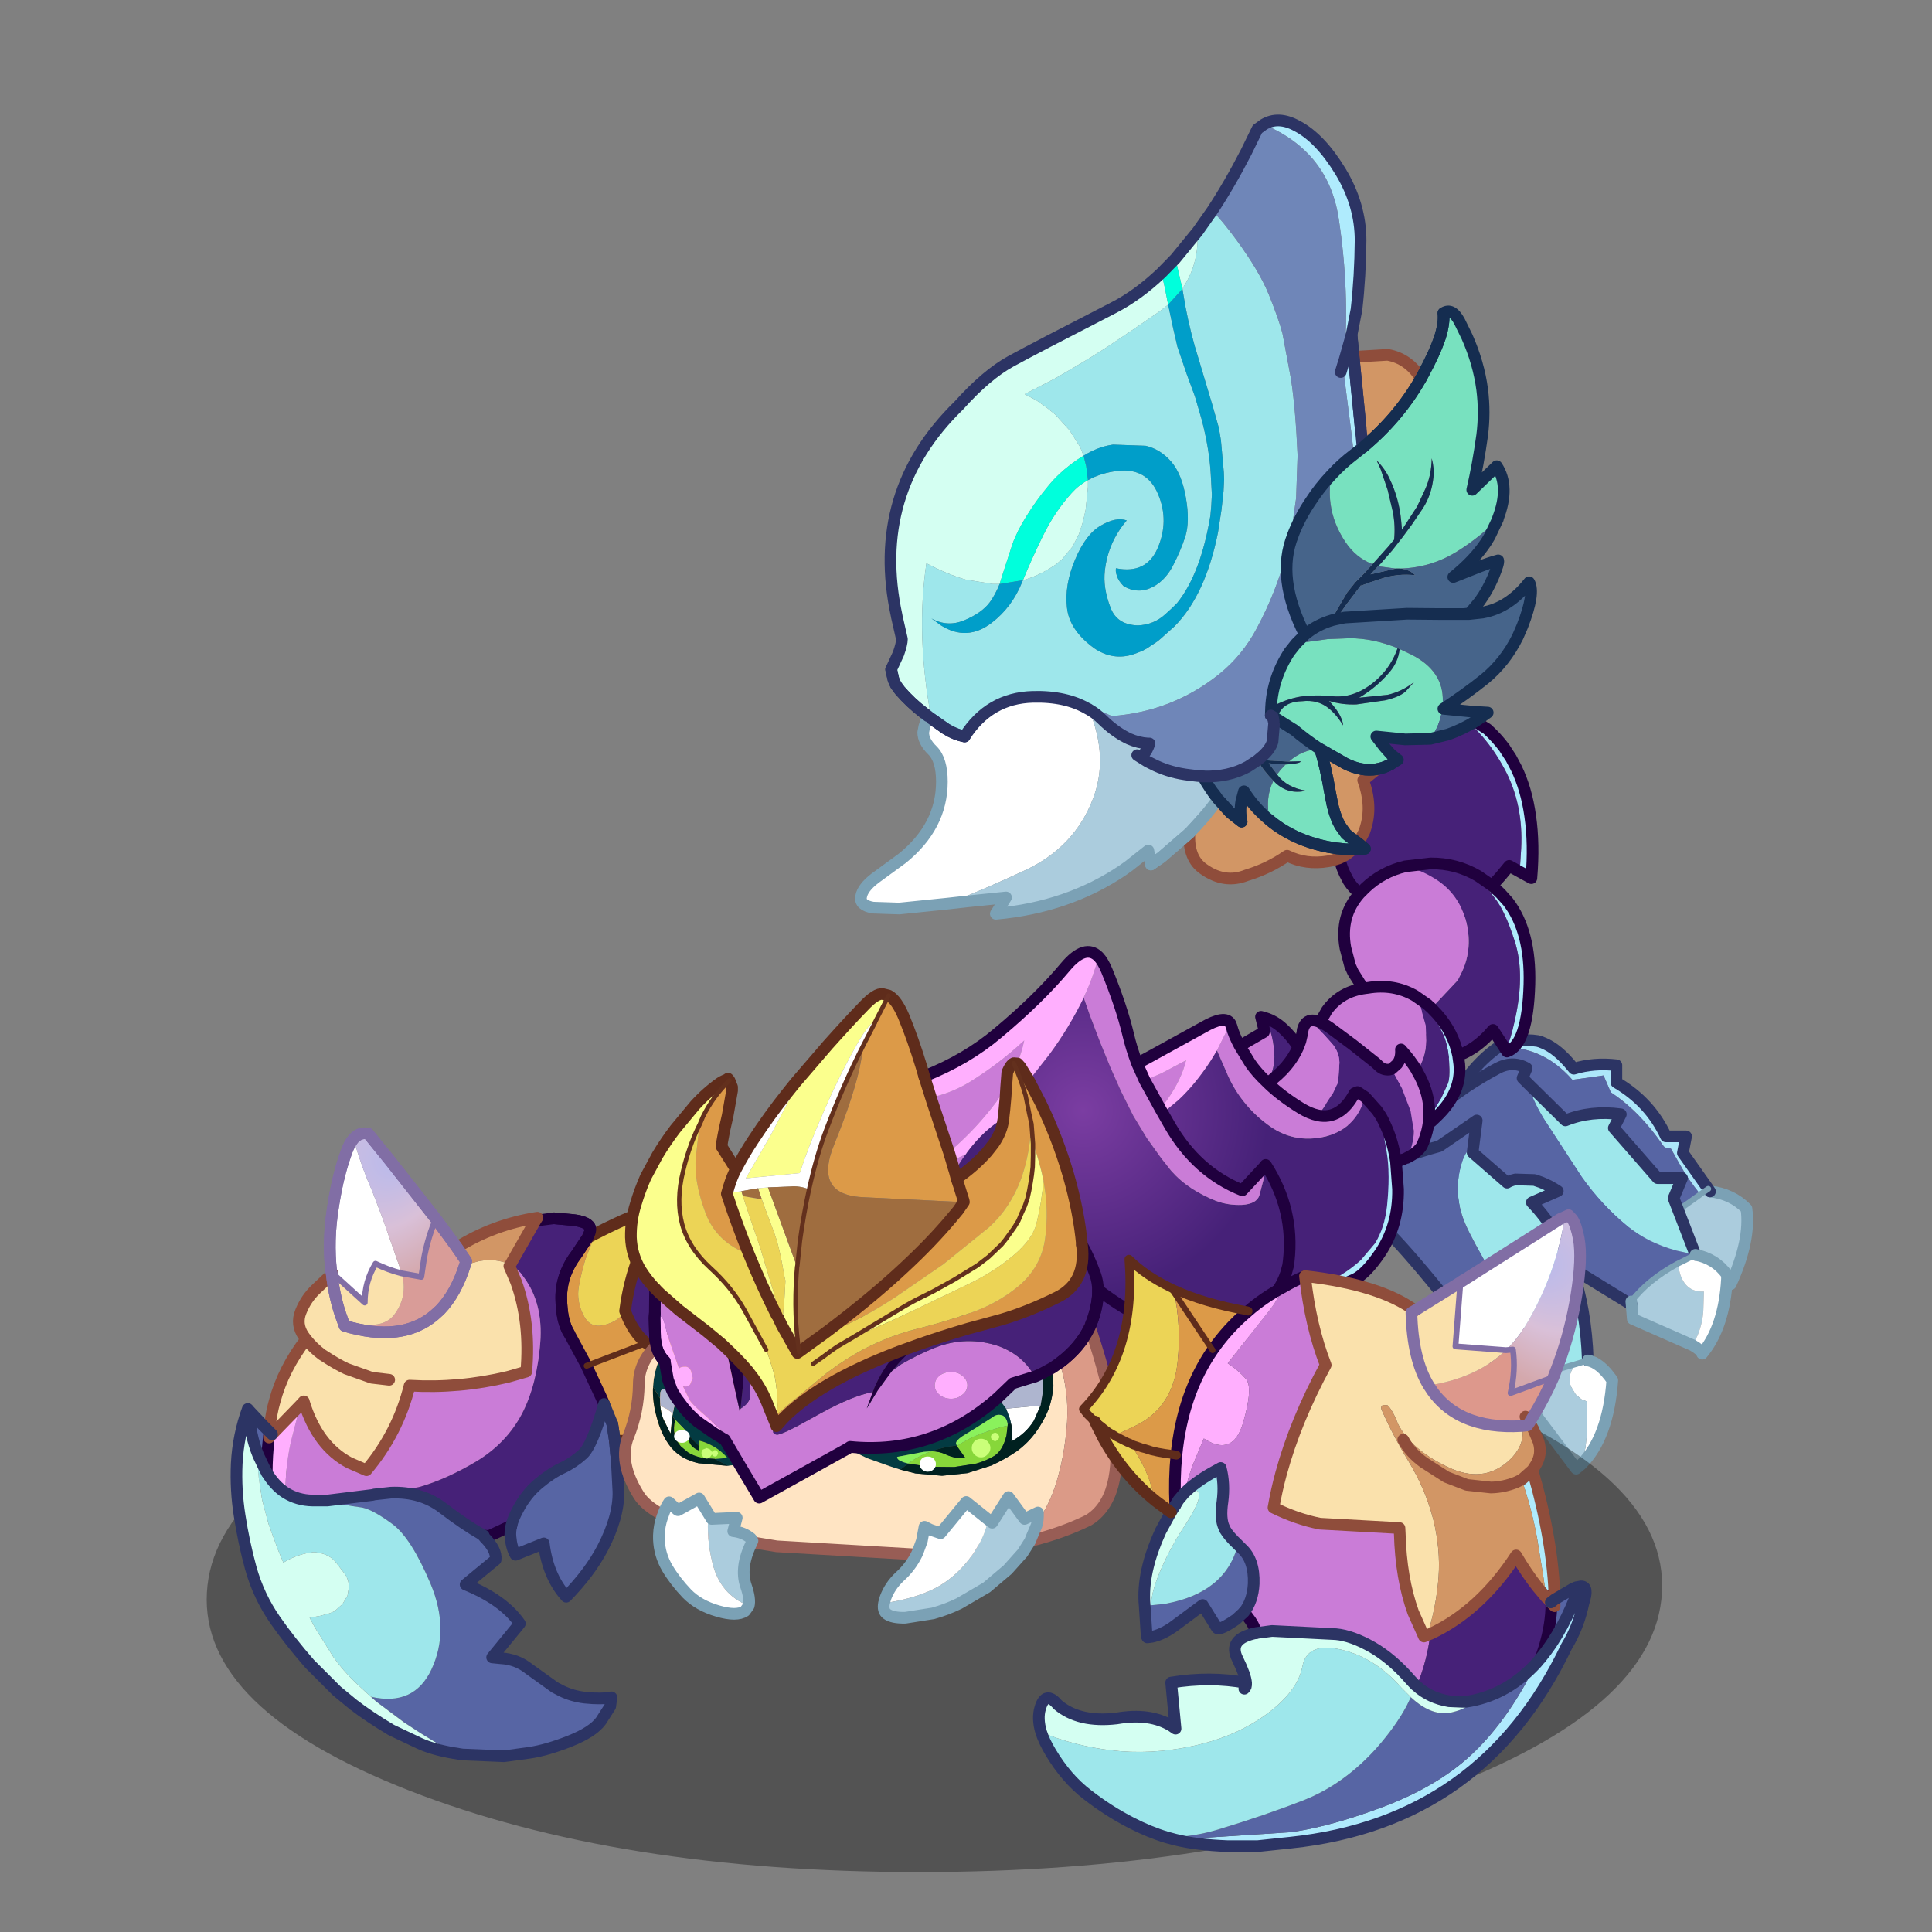 <svg xmlns:ffdec="https://www.free-decompiler.com/flash" xmlns:xlink="http://www.w3.org/1999/xlink" ffdec:objectType="frame" height="90" width="90" xmlns="http://www.w3.org/2000/svg"><rect width="100%" height="100%" fill="#808080" stroke="none"/><use ffdec:characterId="17" height="83" transform="translate(8.5 4.45)" width="73.15" xlink:href="#a"/><defs><g id="p" transform="translate(47.95 32.65)"><use ffdec:characterId="1" height="43.85" transform="translate(101.857 78.907) scale(.693)" width="53.15" xlink:href="#b"/><use ffdec:characterId="2" height="51.65" transform="translate(94.657 81.757) scale(.693)" width="60.05" xlink:href="#c"/><use ffdec:characterId="3" height="61.7" transform="translate(91.357 88.457) scale(.693)" width="45.15" xlink:href="#d"/><use ffdec:characterId="4" height="38.25" transform="translate(87.907 39.557) scale(.693)" width="36.45" xlink:href="#e"/><use ffdec:characterId="5" height="34.95" transform="translate(89.407 57.907) scale(.693)" width="33.75" xlink:href="#f"/><use ffdec:characterId="6" height="16.1" transform="matrix(2.83 0 -.229 4.126 -43.215 112.034)" width="61.1" xlink:href="#g"/><use ffdec:characterId="7" height="108.95" transform="translate(-42.243 89.957) scale(.693)" width="90.6" xlink:href="#h"/><use ffdec:characterId="8" height="27.3" transform="translate(85.857 72.557) scale(.693)" width="26.9" xlink:href="#i"/><use ffdec:characterId="9" height="138.05" transform="translate(31.957 -30.393) scale(.693)" width="116.95" xlink:href="#j"/><use ffdec:characterId="10" height="116.2" transform="translate(3.907 68.407) scale(.693)" width="139.95" xlink:href="#k"/><use ffdec:characterId="11" height="110.25" transform="translate(53.107 99.707) scale(.693)" width="95.8" xlink:href="#l"/></g><g id="b"><path d="m8.6 1.2.1-.05q3.1-1.55 6.5-1 .45.1 1 .35 2.45 1 4.95 4.1l.25.3q3.45-1.05 7.3-.6v2.95q5.8 3.4 8.5 9.25h3.45l-.55 2.85 4.35 6.15-1.3.9-.05.05q-2.15-2.65-3.5-5.1l-1.55-2.75-.55-.1q-.5 0-.8-.45-4-5.85-8.95-9.1l-1.25-2.9-5.35.75Q16 .9 8.6 1.2" fill="#ace7fa" fill-rule="evenodd" transform="translate(1 1)"/><path d="M32 34.4 0 11.35q3.45-6.5 8.1-9.9l.1-.05.05-.05h.05l.3-.15Q16 .9 21.15 6.8l5.35-.75 1.25 2.9q4.95 3.25 8.95 9.1.3.45.8.45l.55.1 1.55 2.75q1.35 2.45 3.5 5.1L32 34.4" fill="#5765a4" fill-rule="evenodd" transform="translate(1 1)"/><path d="m44.45 25.5.3.45q3.75.4 6.25 2.95.75 5.45-2.7 12.95l-17-6.95.7-.5 11.1-7.95.05-.05 1.3-.9" fill="#abccdd" fill-rule="evenodd" transform="translate(1 1)"/><path d="M45.75 26.95q3.75.4 6.25 2.95.75 5.45-2.7 12.95l-17-6.95" fill="none" stroke="#7ba1b5" stroke-linecap="round" stroke-linejoin="round" stroke-width="2"/><path d="m45.45 26.5.3.45M33 35.4 1 12.35q3.45-6.5 8.1-9.9l.1-.05.05-.05h.05l.3-.15.1-.05q3.1-1.55 6.5-1 .45.1 1 .35 2.45 1 4.95 4.1l.25.3q3.45-1.05 7.3-.6v2.95q5.8 3.4 8.5 9.25h3.45l-.55 2.85 4.35 6.15" fill="none" stroke="#2c3464" stroke-linecap="round" stroke-linejoin="round" stroke-width="2"/><path d="m31.3 34.9.7-.5 11.1-7.95m1.35-.95-1.3.9" fill="none" stroke="#7ba1b5" stroke-linecap="round" stroke-linejoin="round" transform="translate(1 1)"/></g><g id="c"><path d="m23.95 3.35 6.4 6.3q4.35-1.75 9.5-1.05l-1.2 2.35 7.5 8.6h4.2L48.9 23l3.75 9.7-3.35-.75q-4.85-1.35-8.25-4.1-4.5-3.7-7.9-8.5L26.6 9.3q-2.05-3.4-2.65-5.95" fill="#9ee7eb" fill-rule="evenodd" transform="translate(1 1)"/><path d="M41.4 41.1.05 15.65q.45-.15.05-.95-.4-.8.55-1.85.95-1.05 3.4-2.5l4.55-3.1 4.7-3.3q2.55-1.7 5.25-3.15 2.7-1.5 5.15-.1L23 2.4l.95.95q.6 2.55 2.65 5.95l6.55 10.05q3.4 4.8 7.9 8.5 3.4 2.75 8.25 4.1l3.35.75-3.1 1.55Q44.5 37 41.65 40.7l-.25.4" fill="#5765a4" fill-rule="evenodd" transform="translate(1 1)"/><path d="M52.15 48.2 41.9 43.7l-.2-2.45-.05-.55q2.85-3.7 7.9-6.45l.5 1.85q1.05 3.05 4.05 2.9l-.1 3.15q-.1 2.2-1 4.4l-.85 1.65" fill="#abccdd" fill-rule="evenodd" transform="translate(1 1)"/><path d="M52.65 32.7q3.4.65 5.4 3.4v.75q-.45 8.2-4.25 12.8-.1-.55-1.65-1.45l.85-1.65q.9-2.2 1-4.4l.1-3.15q-3 .15-4.05-2.9l-.5-1.85 3.1-1.55" fill="#fff" fill-rule="evenodd" transform="translate(1 1)"/><path d="M42.4 42.1 1.05 16.65q.45-.15.05-.95-.4-.8.55-1.85.95-1.05 3.4-2.5l4.55-3.1 4.7-3.3q2.55-1.7 5.25-3.15 2.7-1.5 5.15-.1L24 3.4l.95.95 6.4 6.3q4.35-1.75 9.5-1.05l-1.2 2.35 7.5 8.6h4.2L49.9 24l3.75 9.7M42.7 42.25l-.3-.15" fill="none" stroke="#2c3464" stroke-linecap="round" stroke-linejoin="round" stroke-width="2"/><path d="m41.4 41.1.25-.4q2.85-3.7 7.9-6.45l3.1-1.55" fill="none" stroke="#7ba1b5" stroke-linecap="round" stroke-linejoin="round" transform="translate(1 1)"/><path d="M53.65 33.7q3.4.65 5.4 3.4v.75q-.45 8.2-4.25 12.8-.1-.55-1.65-1.45L42.9 44.7l-.2-2.45-.05-.55" fill="none" stroke="#7ba1b5" stroke-linecap="round" stroke-linejoin="round" stroke-width="2"/></g><g id="d"><path d="M32.5 43.05Q19.95 22.4 18 17.85q-1-2.3-1.25-4.55-.35-3.15.65-6.25.6-1.8 2-3.15l-.2 1.6 5.9 5.15q.55-.35 1.45-.55l3.25.1 1.15.4q1.5.6 2.85 1.5l-4.45 1.95q9 9.3 9.6 27.1l-2.15.65-4.3 1.25" fill="#9ee7eb" fill-rule="evenodd" transform="translate(1 1)"/><path d="M25.9 45Q7.15 20.5 2.7 17.4-1.85 14.25 1.3 9q5.5-2.8 12.2-4.6L19.9 0l-.5 3.9q-1.4 1.35-2 3.15-1 3.1-.65 6.25.25 2.25 1.25 4.55 1.95 4.55 14.5 25.2L25.9 45" fill="#5765a4" fill-rule="evenodd" transform="translate(1 1)"/><path d="M38.95 41.15q2.1.35 4.2 3.4-.7 9.75-5.25 14.35l.1-.5.55-2.3.25-2.25.05-2.2V48.2l-1-.4-1-.85-.8-1.35q-.3-.8-.2-1.55.05-.75.45-1.4l.5-.85 2.15-.65" fill="#fff" fill-rule="evenodd" transform="translate(1 1)"/><path d="m25.9 45 6.6-1.95 4.3-1.25-.5.85q-.4.65-.45 1.4-.1.75.2 1.55l.8 1.35 1 .85 1 .4v3.45l-.05 2.2-.25 2.25-.55 2.3-.1.5-.95.8L25.9 45" fill="#abccdd" fill-rule="evenodd" transform="translate(1 1)"/><path d="m20.4 4.9.5-3.9-6.4 4.4Q7.8 7.2 2.3 10q-3.15 5.25 1.4 8.4Q8.15 21.5 26.9 46M20.4 4.9l-.2 1.6 5.9 5.15q.55-.35 1.45-.55l3.25.1 1.15.4q1.5.6 2.85 1.5l-4.45 1.95q9 9.3 9.6 27.1" fill="none" stroke="#2c3464" stroke-linecap="round" stroke-linejoin="round" stroke-width="2"/><path d="m25.9 45-.55.15" fill="none" stroke="#2c3464" stroke-linecap="round" stroke-linejoin="round" transform="translate(1 1)"/><path d="m25.9 45 6.6-1.95 4.3-1.25 2.15-.65" fill="none" stroke="#7ba1b5" stroke-linecap="round" stroke-linejoin="round" transform="translate(1 1)"/><path d="M39.95 42.15q2.1.35 4.2 3.4-.7 9.75-5.25 14.35l-.95.8L26.9 46" fill="none" stroke="#7ba1b5" stroke-linecap="round" stroke-linejoin="round" stroke-width="2"/></g><g id="e"><path d="M21.4.65q1.7.55 3.4 1.6l1.9 1.2q1.65 1.5 2.95 3.25l.15.25.95 1.45.9 1.7q1.75 3.6 2.4 8.25.7 4.8.2 10.65l-2-1.1.25-3.95q.4-7.7-2.9-13.75-3.3-6.1-8.2-9.55" fill="#afebfd" fill-rule="evenodd" transform="translate(1 1)"/><path d="m32.25 27.9-1.8-1L29 28.65l-2.2 2.45-3.2 2.85q-3.4 2.7-9.1 2.2-5.75-.55-9.65-4.5-1.15-.9-1.95-2.15l-.6-1.15q-.6-1.2-.95-2.7-4.4-12.7 5.4-21.15Q13.95-1.75 21.4.65q4.9 3.45 8.2 9.55 3.3 6.05 2.9 13.75l-.25 3.95" fill="#462178" fill-rule="evenodd" transform="translate(1 1)"/><path d="M22.4 1.65q1.7.55 3.4 1.6l1.9 1.2q1.65 1.5 2.95 3.25l.15.25.95 1.45.9 1.7q1.75 3.6 2.4 8.25.7 4.8.2 10.65l-2-1.1-1.8-1L30 29.65l-2.2 2.45-3.2 2.85q-3.4 2.7-9.1 2.2-5.75-.55-9.65-4.5-1.15-.9-1.95-2.15l-.6-1.15q-.6-1.2-.95-2.7-4.4-12.7 5.4-21.15 7.2-6.25 14.65-3.85z" fill="none" stroke="#20003e" stroke-linecap="round" stroke-linejoin="round" stroke-width="2"/></g><g id="f"><path d="M27.35 31.4q.8.95 2.15-5.7 1.4-7.15-.25-12.3-1.65-5.2-3.4-7.4l-2.4-3.15-.5-.7 2.45 1.7 1.4 1.3 1.3 1.45q3.9 5.1 3.65 14.1-.3 10.4-3.85 11.55l-.55-.85" fill="#afebfd" fill-rule="evenodd" transform="translate(1 1)"/><path d="m22.95 2.15.5.7L25.85 6q1.75 2.2 3.4 7.4 1.65 5.15.25 12.3-1.35 6.65-2.15 5.7l-1.85-2.85-.8.9q-2.1 2.2-4.55 3.25l-.65.25-2.15-.85-2.3-1.15-1-.55-3.7-2.25-.6-.35-1-.7-1.45-1.05 2.6.4q1.45-.25 3.45-1.05l1.25-.6.15-.05.65-.4 3.95-4.2.1-.15.1-.15.25-.5.1-.2q2.2-4.15 1.05-9-1.2-4.9-5.35-7.5Q12.95 1 10.45.5L14.8 0q4.4-.05 8.15 2.15" fill="#462178" fill-rule="evenodd" transform="translate(1 1)"/><path d="M10.45.5q2.5.5 5.15 2.15 4.15 2.6 5.35 7.5 1.15 4.85-1.05 9l-.1.2-.25.5-.1.15-.1.15-3.95 4.2-.65.4-.15.05-1.25.6q-2 .8-3.45 1.05l-2.6-.4q-2.35-1.9-3.8-4.2l-2-3.2-.5-1.1-.8-3.05q-1-5.45 2.45-9.35l.95-.95Q6.5 1.45 10.45.5" fill="#ca7cd7" fill-rule="evenodd" transform="translate(1 1)"/><path d="M23.95 3.15Q20.2.95 15.8 1l-4.35.5Q7.5 2.45 4.6 5.2l-.95.95Q.2 10.05 1.2 15.5l.8 3.05.5 1.1 2 3.2q1.45 2.3 3.8 4.2l1.45 1.05 1 .7.6.35 3.7 2.25 1 .55 2.3 1.15 2.15.85.65-.25q2.45-1.05 4.55-3.25l.8-.9 1.85 2.85.55.85q3.55-1.15 3.85-11.55.25-9-3.65-14.1l-1.3-1.45-1.4-1.3-2.45-1.7z" fill="none" stroke="#20003e" stroke-linecap="round" stroke-linejoin="round" stroke-width="2"/></g><g id="h"><path d="M61.65 17.2q6.1-3.15 12.15-5.2-5.9 8.55-7.15 18.5l-.45.6q-1.1 1.35-3.35 1.85-2.3.5-3.4-1.85-1.15-2.35-.75-4.75.45-2.45 1.15-4.75l1.1-2.8.7-1.6" fill="#ecd456" fill-rule="evenodd" transform="translate(1 1)"/><path d="m60.2 17.95 1.45-.75-.7 1.6-1.1 2.8q-.7 2.3-1.15 4.75-.4 2.4.75 4.75 1.1 2.35 3.4 1.85 2.25-.5 3.35-1.85l.45-.6q1.3 3.6 3.6 5.5l-10.2 3.9 10.2-3.9 10.55-4 7.8 4.1-7.4 16.65H64.9l-.15-.95-.3-1.95-.05-.1-1.35-3.3-.55-1.25-2.4-5.15-.05-.15-3-5.55q-1.3-2.05-1.35-6.05-.05-4.05 2.7-7.65l1.8-2.7" fill="#dc9a48" fill-rule="evenodd" transform="translate(1 1)"/><path d="m51.25 15.05.5-.1 2.7-.35 3.25.3q2.35.25 2.9 1.2.3.5-.4 1.85l-1.8 2.7q-2.75 3.6-2.7 7.65.05 4 1.35 6.05l3 5.55.05.15 2.4 5.15.55 1.25Q61 53.6 59.4 55.05q-1.6 1.45-3.5 2.35-1.95.9-4.1 2.7-2.15 1.8-3.55 4.5-.8 1.45-1.1 2.7l-3.85 1.8-.9-.1-.2-.1q-3.15-1.8-6.8-4.6-3.7-2.85-8.9-2.65l4.95-1q4.65-1.35 9.75-4.4 5.1-3.1 7.75-8.1 2.6-5 3.15-12.25.5-6.7-2.8-11.15l-.55-.75-.95-.95-.75-.65 4.2-7.35M73.8 12l4.05 18.4L80.8 32l-10.55 4q-2.3-1.9-3.6-5.5Q67.9 20.55 73.8 12" fill="#462178" fill-rule="evenodd" transform="translate(1 1)"/><path d="m64.9 52.75.2 2.25.1.75.3 5.7q.1 4.3-2.7 9.7-2.2 4.2-6.25 8.35-3.15-3.5-3.85-9.15l-4.85 1.95q-.7-1.25-.85-3.05-.1-.9.15-1.95.3-1.25 1.1-2.7 1.4-2.7 3.55-4.5 2.15-1.8 4.1-2.7 1.9-.9 3.5-2.35 1.6-1.45 3.65-8.6l1.35 3.3.05.1.3 1.95.15.95m-22.35 16.6q2.1 2.1 1.9 3.8L39.3 77.4q6.5 2.65 9.3 6.7l-4.75 5.8 1.5.15q2.75.15 4.85 1.85l4.4 3.15 1.15.6q1.85.9 4 1.15 2.85.3 4.55-.05l-.2 1.55-1.6 2.5q-1.4 1.9-5.3 3.45-3.9 1.55-6.9 2l-3.65.5-.8.1-7.1-.3-1.55-.25-2.85-1.7-2.85-1.75-2.75-1.8L24 97.5l-.95-.85q7.4 1.7 10.4-4.7 3.15-6.75-.15-14.65-3.35-7.95-6.6-10.3-3.25-2.4-5.15-2.8Q18 63.75 15.6 63l7.7-.95.4-.1h.05l2.75-.3q5.2-.2 8.9 2.65 3.65 2.8 6.8 4.6l.35.45m-40.3-21.7 2.35 2.5 1.05 1.05v.15l-.1.9q-.35 3.2-.35 5.95l-.5-.95-.95-2q-1.55-3.8-1.5-7.6" fill="#5765a4" fill-rule="evenodd" transform="translate(1 1)"/><path d="M8.4 61.65q2.05 1.3 4.65 1.35h2.55q2.4.75 5.95 1.2 1.9.4 5.15 2.8 3.25 2.35 6.6 10.3 3.3 7.9.15 14.65-3 6.4-10.4 4.7l-.55-.5-2-1.85q-2.25-2.15-3.9-4.5l-3.1-4.95-.95-1.75 1.7-.3 1.7-.45.85-.35 1.4-1.25.85-1.45.25-1.5q0-.95-.55-2l-1.85-2.4q-1.3-1.4-3.65-1.55-2.8.3-5.2 1.8l-.9-2.15-.85-2.3-.8-2.2-1.1-4.15-.55-3.6q-.25-2.05-.1-4l.95 2 .5.95q1.35 2.25 3.2 3.45" fill="#9ee7eb" fill-rule="evenodd" transform="translate(1 1)"/><path d="M37.2 106.3q-3.5-.6-5.8-1.65l-4.85-2.3q-3.85-2.3-6.5-4.35l-2.85-2.35L12.55 91q-3.4-3.9-5.9-7.5-2.85-4.1-4.2-8.95-1.2-4.4-1.9-8.95-.7-4.4-.5-8.9.25-4.9 1.9-9.4l.3.35q-.05 3.8 1.5 7.6-.15 1.95.1 4l.55 3.6L5.5 67l.8 2.2.85 2.3.9 2.15q2.4-1.5 5.2-1.8 2.35.15 3.65 1.55l1.85 2.4q.55 1.05.55 2l-.25 1.5-.85 1.45L16.8 82l-.85.35-1.7.45-1.7.3.95 1.75 3.1 4.95q1.65 2.35 3.9 4.5l2 1.85.55.5.95.85 4.75 3.55 2.75 1.8 2.85 1.75 2.85 1.7" fill="#d4fff2" fill-rule="evenodd" transform="translate(1 1)"/><path d="M18.15 31.95q6.55 2.2 8.9-.8 2.4-3.2 1.3-7.1l3.35.6.5-3.35q.7-3.6 2-6.6l3.6 4.9 1.6 2.35-.1.35-.05.15-.05.15q-1.55 4.9-4.3 7.75l-1 .9q-5.6 4.7-15.35 1.8l-.4-1.1" fill="#d99c98" fill-rule="evenodd" transform="translate(1 1)"/><path d="m16.35 24.2.15-.15 5.5 5q0-3.6 1.85-6.65 2.15 1.05 4.5 1.65 1.1 3.9-1.3 7.1-2.35 3-8.9.8-1.3-3.45-1.8-7.75.5 4.3 1.8 7.75l.4 1.1q9.75 2.9 15.35-1.8l1-.9q2.75-2.85 4.3-7.75l2.4-.65q2.9-.55 5.35.6l-.15.25 1.15 2.7q2.5 6.95 1.75 15.4l-3.15.9q-8.35 2-16.85 1.5-2 8.1-7.4 14.5l-2.9-1.25q-5.5-2.9-7.8-10.35l-.05-.2-.6.65-4.85 5-.45-.45.05-.4.05-.5q.2-2.2.8-4.3 1.5-5.6 5.4-10.65l-.4-.55q-1.4-2-.5-4.2.9-2.25 2.6-3.85l2.7-2.55m9.85 18.1-3-.35-4.35-1.55q-1.7-.8-3.75-2.15l-.4-.25q-1.55-1.15-2.75-2.65 1.2 1.5 2.75 2.65l.4.25q2.05 1.35 3.75 2.15l4.35 1.55 3 .35" fill="#fae1ac" fill-rule="evenodd" transform="translate(1 1)"/><path d="M28.35 24.05q-2.35-.6-4.5-1.65Q22 25.45 22 29.05l-5.5-5-.2-.2-.05-.15q-.6-5.35.3-10.9.7-4.7 1.85-8.2l.4-1.2q.55-1.6 1.3-2.45l.2.8q1.2 4.15 3.05 8.35l1.75 4.6 3.15 9 .1.35" fill="#fff" fill-rule="evenodd" transform="translate(1 1)"/><path d="m46.95 22.55.1-.15.75.65.95.95.55.75q3.3 4.45 2.8 11.15-.55 7.25-3.15 12.25-2.65 5-7.75 8.1-5.1 3.05-9.75 4.4l-4.95 1-2.75.3h-.05l-.4.1-7.7.95h-2.55q-2.6-.05-4.65-1.35 0-4.5.95-8.75l1.6-6.25.6-.65.05.2q2.3 7.45 7.8 10.35l2.9 1.25q5.4-6.4 7.4-14.5 8.5.5 16.85-1.5l3.15-.9q.75-8.45-1.75-15.4l-1.15-2.7.15-.25" fill="#ca7cd7" fill-rule="evenodd" transform="translate(1 1)"/><path d="m5.6 52.2.5-.55 4.85-5-1.6 6.25q-.95 4.25-.95 8.75-1.85-1.2-3.2-3.45 0-2.75.35-5.95l.05-.05" fill="#ffaffe" fill-rule="evenodd" transform="translate(1 1)"/><path d="M37.8 19.6q6.3-3.95 13.8-5.1l-.35.55-4.2 7.35-.1.15q-2.45-1.15-5.35-.6l-2.4.65.05-.15.05-.15.1-.35-1.6-2.35" fill="#d29665" fill-rule="evenodd" transform="translate(1 1)"/><path d="M20.1.95Q20.7.3 21.4.1q.55-.15 1.2 0l3.65 4.5 7.95 10.1q-1.3 3-2 6.6l-.5 3.35-3.35-.6-.1-.35-3.15-9-1.75-4.6Q21.5 5.9 20.3 1.75l-.2-.8" fill="url(#m)" fill-rule="evenodd" transform="translate(1 1)"/><path d="m52.25 16.05.5-.1 2.7-.35 3.25.3q2.35.25 2.9 1.2.3.5-.4 1.85l-1.8 2.7q-2.75 3.6-2.7 7.65.05 4 1.35 6.05l3 5.55.05.15 2.4 5.15.55 1.25M48.15 68.3l-3.85 1.8-.9-.1-.2-.1M6.65 52.2l.05-.4.05-.5m-.1.9v.15l-.1.9q-.35 3.2-.35 5.95" fill="none" stroke="#20003e" stroke-linecap="round" stroke-linejoin="round" stroke-width="2"/><path d="m17.5 25.05-.15.15-2.7 2.55q-1.7 1.6-2.6 3.85-.9 2.2.5 4.2l.4.55q1.2 1.5 2.75 2.65l.4.25q2.05 1.35 3.75 2.15l4.35 1.55 3 .35m11.6-22.7q6.3-3.95 13.8-5.1l-.35.55-4.2 7.35-.1.15-.15.25 1.15 2.7q2.5 6.95 1.75 15.4l-3.15.9q-8.35 2-16.85 1.5-2 8.1-7.4 14.5l-2.9-1.25q-5.5-2.9-7.8-10.35l-.05-.2-.6.65-4.85 5-.5.55.05-.85m.1-1.05q.2-2.2.8-4.3 1.5-5.6 5.4-10.65" fill="none" stroke="#8f4d3b" stroke-linecap="round" stroke-linejoin="round" stroke-width="2"/><path d="M17.35 25.2q.5 4.3 1.8 7.75l.4 1.1q9.75 2.9 15.35-1.8l1-.9q2.75-2.85 4.3-7.75l.05-.15.05-.15.1-.35-1.6-2.35-3.6-4.9-7.95-10.1-3.65-4.5q-.65-.15-1.2 0-.7.2-1.3.85-.75.85-1.3 2.45l-.4 1.2q-1.15 3.5-1.85 8.2-.9 5.55-.3 10.9l.05.15.05.35" fill="none" stroke="#816ea5" stroke-linecap="round" stroke-linejoin="round" stroke-width="2"/><path d="M28.35 24.05q-2.35-.6-4.5-1.65Q22 25.45 22 29.05l-5.5-5-.2-.2m12.05.2 3.35.6.5-3.35q.7-3.6 2-6.6" fill="none" stroke="#816ea5" stroke-linecap="round" stroke-linejoin="round" transform="translate(1 1)"/><path d="m65.9 53.75.2 2.25.1.75.3 5.7q.1 4.3-2.7 9.7-2.2 4.2-6.25 8.35-3.15-3.5-3.85-9.15l-4.85 1.95q-.7-1.25-.85-3.05-.1-.9.15-1.95.3-1.25 1.1-2.7 1.4-2.7 3.55-4.5 2.15-1.8 4.1-2.7 1.9-.9 3.5-2.35 1.6-1.45 3.65-8.6l1.35 3.3M43.4 70l.15.35q2.1 2.1 1.9 3.8L40.3 78.4q6.5 2.65 9.3 6.7l-4.75 5.8 1.5.15q2.75.15 4.85 1.85l4.4 3.15 1.15.6q1.85.9 4 1.15 2.85.3 4.55-.05l-.2 1.55-1.6 2.5q-1.4 1.9-5.3 3.45-3.9 1.55-6.9 2l-3.65.5-.8.1-7.1-.3-1.55-.25q-3.5-.6-5.8-1.65l-4.85-2.3q-3.85-2.3-6.5-4.35l-2.85-2.35L13.55 92q-3.4-3.9-5.9-7.5-2.85-4.1-4.2-8.95-1.2-4.4-1.9-8.95-.7-4.4-.5-8.9.25-4.9 1.9-9.4l.3.35 2.35 2.5 1.05 1.05.45.45m20.4 10q5.2-.2 8.9 2.65 3.65 2.8 6.8 4.6l.35.45m21.9-19.5.3 1.95.15.95m-56.5 8.9q2.05 1.3 4.65 1.35h2.55l7.7-.95.4-.1m.05 0 2.75-.3M6.2 59.2q1.35 2.25 3.2 3.45m-4.65-6.4.95 2 .5.95m-1.45-2.95q-1.55-3.8-1.5-7.6" fill="none" stroke="#2c3464" stroke-linecap="round" stroke-linejoin="round" stroke-width="2"/><path d="m61.2 18.95 1.45-.75q6.1-3.15 12.15-5.2l4.05 18.4L81.8 33l7.8 4.1-7.4 16.65H65.9M71.25 37q-2.3-1.9-3.6-5.5Q68.9 21.55 74.8 13" fill="none" stroke="#5f2c1b" stroke-linecap="round" stroke-linejoin="round" stroke-width="2"/><path d="m60.05 39.9 10.2-3.9 10.55-4" fill="none" stroke="#5f2c1b" stroke-linecap="round" stroke-linejoin="round" transform="translate(1 1)"/><path d="m65.45 50.85.3 1.95.15.95.2 2.25.1.75" fill="none" stroke="#2c3464" stroke-linecap="round" stroke-linejoin="round" stroke-width="2"/><path d="M40.2 23.6q-1.55 4.9-4.3 7.75l-1 .9q-5.6 4.7-15.35 1.8l-.4-1.1q-1.3-3.45-1.8-7.75l-.05-.35-.05-.15q-.6-5.35.3-10.9.7-4.7 1.85-8.2l.4-1.2q.55-1.6 1.3-2.45.6-.65 1.3-.85.55-.15 1.2 0l3.65 4.5 7.95 10.1 3.6 4.9 1.6 2.35-.15.5-.05.15z" fill="none" stroke="#816ea5" stroke-linecap="round" stroke-linejoin="round" stroke-width="2"/><path d="m55.45 15.6 3.25.3q2.35.25 2.9 1.2.3.5-.4 1.85l-1.8 2.7q-2.75 3.6-2.7 7.65.05 4 1.35 6.05" fill="none" stroke="#20003e" stroke-linecap="round" stroke-linejoin="round" stroke-width="2"/></g><g id="i"><path d="m19.4 3.05.35.35.2.15 1.1 1.15q2.8 3.15 3.6 7.1l.2 1.5q.45 4.8-3.8 8.9l-.95.9-.95.65-.65.35-1.1.55.45-.45 2.4-2.6L21.8 19l1.05-2.3q.45-.95.25-3.9-.2-3.05-1.2-5l-2.15-4.15-.35-.6" fill="#afebfd" fill-rule="evenodd" transform="translate(1 1)"/><path d="m17.4 24.65-.35.1-2.1.5q-2.8.3-5.95-.95-1.35-.55-2.45-1.25-1.55-1-2.7-2.3L2.6 19.2Q1.5 17.7.95 16.1l-.6-2.15 1.7 1.6L3.9 16.8q1.85 1.05 4.05 1.5l.9.1h.05l3.8-.1q1.15-.25 2.25-1 1.4-1 2.6-2.8 1.55-2.25 1.65-5.25l-.1-2.6-1.35-4.8q1.35 2.1 2 1.8L21.9 7.8q1 1.95 1.2 5 .2 2.95-.25 3.9L21.8 19l-1.55 2.6-2.4 2.6-.45.45" fill="#462178" fill-rule="evenodd" transform="translate(1 1)"/><path d="M.35 13.95q-.3-1.5-.35-3.15 0-1.9.6-3.7l.25-.7.1-.25 1.2-2.1Q4.5.8 8.75.25l.4-.05q4.45-.75 8.1 1.35l2.15 1.5.35.6q-.65.3-2-1.8l1.35 4.8.1 2.6q-.1 3-1.65 5.25-1.2 1.8-2.6 2.8-1.1.75-2.25 1l-3.8.1h-.05l-.9-.1q-2.2-.45-4.05-1.5l-1.85-1.25-1.7-1.6" fill="#ca7cd7" fill-rule="evenodd" transform="translate(1 1)"/><path d="M1.35 14.95q-.3-1.5-.35-3.15 0-1.9.6-3.7l.25-.7.1-.25 1.2-2.1q2.35-3.25 6.6-3.8l.4-.05q4.45-.75 8.1 1.35l2.15 1.5.35.35.2.15 1.1 1.15q2.8 3.15 3.6 7.1l.2 1.5q.45 4.8-3.8 8.9l-.95.9-.95.65-.65.35-1.1.55-.35.1-2.1.5q-2.8.3-5.95-.95-1.35-.55-2.45-1.25-1.55-1-2.7-2.3L3.6 20.2q-1.1-1.5-1.65-3.1l-.6-2.15z" fill="none" stroke="#20003e" stroke-linecap="round" stroke-linejoin="round" stroke-width="2"/></g><g id="j"><path d="m84.5 40.55 5.85-.35q3.6.65 5.7 4.05-3.8 6.7-10 11.85L84.5 40.55m4 70.7-2.35 1.9q.8 2.2.9 4.3.1 2.15-.6 4.2l-.1.3-1.05 2-1.5-1.1-.6-.5-1-1.4q-.8-1.4-1.3-3.5l-.2-1-.15-.75q-.9-5.25-1.8-7.9l4.35 2.5q2.8 1.4 5.4.95M84.4 125l-1.2.95-1.2.6-1.3.4-.55.1q-3.8.65-7.05-.95-3.15 2.2-6.95 3.35-3.75 1.5-7.35-1.05-2.7-1.85-2.45-6.2 2.55-2.6 4.9-5.8l2.05 2.25 2 1.6q-.35-1.75-.05-3.5l.45-1.7q1.85 2.9 4.4 4.95 4.15 3.45 10.05 4.6l1.55.25h.1l1.4.15h1.2" fill="#d29665" fill-rule="evenodd" transform="translate(1 1)"/><path d="m96.05 44.25.3-.55q2.1-3.85 3-6.6.75-2.45.55-4.05 1.45-1 2.75 1.4l1.3 2.65q2 4.5 2.6 9.05.5 3.9 0 7.85-.7 5.05-1.7 9.35l4.2-4.05q2.3 3.5.2 8.95v.1q-3.2 3.2-7.05 5.6-4.55 2.8-9.8 2.9h-.7l-3-.4.45-.45 2.05-2.35 1.75-2.25 1.55-2.1 1.9-2.8q1.5-2.35 1.8-5.35.15-1.55-.3-3.2-.05 2.9-1.1 5.25l-1.4 3-2.6 4-.15-1.65q-.35-3.7-1.95-7.05-.8-1.75-2.25-3.2l.7 1.55 1.2 3.55.85 3.6q.5 2.45.25 4.9l-1.1 1.3-2.6 2.9Q84.9 75 83.1 72.3q-2.1-3.15-2.55-6.55-.2-1.45-.1-2.95l.3-2.05q1.7-1.85 3.8-3.45l.2-.15 1.3-1.05q6.2-5.15 10-11.85m1.6 61.8-4.3.1-4.95-.5 1.35 1.75 1.15 1.3 1.2.95-1.2.75q-1.2.65-2.4.85-2.6.45-5.4-.95l-4.35-2.5q.9 2.65 1.8 7.9l.15.75.2 1q.5 2.1 1.3 3.5l1 1.4.6.5 1.5 1.1-.9 1.05h-1.2l-1.4-.15h-.1l-1.55-.25q-5.9-1.15-10.05-4.6-.8-3.9.65-6.75l.35.35q2.2 2.05 5.25 1.35-3.3-.55-4.9-2.7l-.05-.1.55-.75.9-.95.85-.05q1.8-.2 1.7-.5l-2 .05q2.35-2.05 5.15-2.15h.2l-.25-.15q-2.2-1.45-4.15-3.1l-3.25-2.05 1.05-1.5q1.1-1.35 3.55-1.4 2.6-.3 4.45 1.15 1.4 1.1 2.55 3 0-.6-.5-1.65-.55-1.1-1.9-2.55 2.25.7 4.7.6l4.9-.7q2.4-.55 3.5-1.5l1.45-1.6q-2.1 1.6-4.5 2.15l-4.9.5q2.95-1.75 5.05-4.2 1.65-1.8 1.9-4.15l2.1 1q5.45 2.8 5.3 8-.1 3.65-2.15 6.4m-5.6-15.55q-.65 1.9-1.9 3.6-1.8 2.3-4.2 3.6-2.4 1.3-5.1 1.05-2.7-.3-5.4.05-2.7.45-5.1 1.85.25-5.05 3.15-9.5l1.15-1.45 5.4-.75 3.8-.15q4 0 8.2 1.7" fill="#78e1bf" fill-rule="evenodd" transform="translate(1 1)"/><path d="m87.75 76.1 2.6-2.9 1.1-1.3q.25-2.45-.25-4.9l-.85-3.6-1.2-3.55-.7-1.55q1.45 1.45 2.25 3.2 1.6 3.35 1.95 7.05l.15 1.65 2.6-4 1.4-3q1.05-2.35 1.1-5.25.45 1.65.3 3.2-.3 3-1.8 5.35l-1.9 2.8-1.55 2.1-1.75 2.25L89.15 76l-.45.45-1.3 1.4 4.35-1h.65q1.05.05 2 .6l.7.55q-3.1-.35-6.05.65-1.6.5-3.3 1.15l.1-.2-2.65 3.5-1.7 2.45-.65.15q.25-.8.65-1.5l1.9-3.25 1.4-1.75 1.5-1.5 1.45-1.6m-17.4 24.55q2.4-1.4 5.1-1.85 2.7-.35 5.4-.05 2.7.25 5.1-1.05 2.4-1.3 4.2-3.6 1.25-1.7 1.9-3.6l.35.15q-.25 2.35-1.9 4.15-2.1 2.45-5.05 4.2l4.9-.5q2.4-.55 4.5-2.15l-1.45 1.6q-1.1.95-3.5 1.5l-4.9.7q-2.45.1-4.7-.6 1.35 1.45 1.9 2.55.5 1.05.5 1.65-1.15-1.9-2.55-3-1.85-1.45-4.45-1.15-2.45.05-3.55 1.4l-1.05 1.5-.05-.05-.4-.2-.35-.2.05-1.4m3.05 9.3 2-.05q.1.3-1.7.5l-.85.05-2.9-.2 1.45 1.9.05.1q1.6 2.15 4.9 2.7-3.05.7-5.25-1.35l-.35-.35q-1.6-1.6-2.75-3.5l.95-.8.65.8 3.8.2" fill="#152d50" fill-rule="evenodd" transform="translate(1 1)"/><path d="m109.25 68.35-1.4 2.95-.6 1q-2.05 3.1-5.65 6l4.55-1.8q1.65-.65 3.15-1.05.15.45-.85 2.85-1 2.35-2.35 4.2l-1.7 2.05-1.05.1H99l-5.35-.05-10.7.65-1.45.3 1.45-.3 10.7-.65 5.35.05h5.3l2.3-.25q4.55-.8 8-5.2 1.05 1.85-1.15 7.5l-.8 1.85q-2.15 4.35-5.7 7.25-3.25 2.6-7.05 5.1l5.05.5 2.55.15-1.95 1.4q-2.3 1.45-4.85 2.35l-3.05.75q2.05-2.75 2.15-6.4.15-5.2-5.3-8l-2.1-1-.35-.15q-4.2-1.7-8.2-1.7l-3.8.15-5.4.75 1.5-1.5q-5-9.8-2.05-17.05v-.05q1.2-3.1 3.05-5.8 1.55-2.4 3.6-4.55l-.3 2.05q-.1 1.5.1 2.95.45 3.4 2.55 6.55 1.8 2.7 4.65 3.8l-1.45 1.6-1.5 1.5-1.4 1.75-1.9 3.25q-.4.7-.65 1.5-2.7.8-4.7 2.5 2-1.7 4.7-2.5l.65-.15 1.7-2.45 2.65-3.5-.1.2q1.7-.65 3.3-1.15 2.95-1 6.05-.65l-.7-.55q-.95-.55-2-.6 5.25-.1 9.8-2.9 3.85-2.4 7.05-5.6m-20.55 8.1 3 .4h.05l-4.35 1 1.3-1.4m-18.05 25.8.4.2.05.05 3.25 2.05q1.95 1.65 4.15 3.1l.05.15q-2.8.1-5.15 2.15l-3.8-.2-.65-.8q1.3-1.2 1.65-2.4l.25-2.95-.05-.55-.15-.8m-2.65 7.5q1.15 1.9 2.75 3.5-1.45 2.85-.65 6.75-2.55-2.05-4.4-4.95l-.45 1.7q-.3 1.75.05 3.5l-2-1.6-2.05-2.25q-1.4-1.75-2.6-3.9 4.45.15 7.75-1.7l1.6-1.05m3.4 2.4-1.45-1.9 2.9.2-.9.95-.55.75" fill="#46648a" fill-rule="evenodd" transform="translate(1 1)"/><path d="m11.5 102.15-.7-.55q-2.3-1.75-4.1-3.85L6 96.8l-.4-.9-.4-1.75 1.25-2.7q.6-1.7.6-2.5L6.15 85v-.05Q1.55 63.75 16.8 48.9q4.75-5.3 8.95-7.6 4.2-2.3 17.55-9.15 4.2-2.15 8.25-6l.55 2.4.6 3.05-1.4 1.1-4.8 3.3-4.55 3.05L39 40.9l-2.85 1.7-2.75 1.6-2.7 1.4-2.6 1.35 2 1.05 1.7 1.2 1.55 1.25 2.45 2.7L37.6 56l.6 1.5-1.1.7q-3.1 2.15-5.05 4.6-2 2.4-3.6 5-1.65 2.6-2.45 4.85l-1.7 5.25-.5 1.6h-1.15L18 78.75q-3.15-.9-6.75-2.8-1.85 12.25.85 26.65l-.6-.45M53.95 23.7l3.8-4.65q.1 2.3-.3 4.35-.6 2.85-2.15 5.2l-.15.3-1.2-5.2m-15 38v1.15l-.4 3.95-.45 2-.7 2.15-1.1 2.15-1.75 2.1-.05.05-.8.7-.4.3-.4.25q-2.4 1.6-5.1 2.35 1.55-3.8 3.45-7.65 2-4.1 4.9-7.3 1.2-1.35 2.8-2.2" fill="#d4fff2" fill-rule="evenodd" transform="translate(1 1)"/><path d="m57.75 19.05 2.5-3.55q1.6 1.5 4.2 5.05 3.95 5.4 5.55 9.4 1.6 3.95 2.3 6.55l1.45 7.75q.8 5.1 1.15 13.2l-.25 7.3-.8 5.65-.05.3v.05l-.1.4-.75 3.2q-1.7 6.45-5 12.65-2.45 4.7-6.55 8-8.05 6.4-18.35 7.15l-1.15-.5q-1.45-.6-2.8-.7H39q-3.8-2.25-9.5-2.1-7.5.2-11.7 6.8-1.7-.35-3.2-1.3l-2.5-1.75q-2.7-14.4-.85-26.65 3.6 1.9 6.75 2.8l4.65.75h1.15q-.75 1.85-1.7 3.15-1.35 1.8-4.3 3.05-2.95 1.25-5.7-.3l1.65 1.2q4.45 2.8 8.7-.45 3.5-2.7 5.2-6.95l.15-.35q2.7-.75 5.1-2.35l.4-.25.4-.3.8-.7.05-.05 1.75-2.1 1.1-2.15.7-2.15.45-2 .4-3.95V61.7q2.2-1.25 5.15-1.6 5-.55 6.9 4.05 1.9 4.55-.1 9.2-1.95 4.5-7.15 3.45-.1.55.15 1.25.25.9 1.15 1.8 2.25 1.35 4.6.35 2.3-1 3.75-3.6 1.4-2.65 2.25-5.25.8-2.6.1-6.6-.7-4.1-2.5-6.2-1.85-2.15-4.4-2.75l-5.6-.2q-2.55.35-5.05 1.9l-.6-1.5-1.8-2.85-2.45-2.7-1.55-1.25-1.7-1.2-2-1.05 2.6-1.35 2.7-1.4 2.75-1.6L39 40.9l2.95-1.85L46.5 36l4.8-3.3 1.4-1.1.85 4 .75 3.25 1.6 4.7 1.4 3.8 1.15 3.95q1.2 4.6 1.5 8.55l.05.7.05.9.15 2.7-.1 1.9-.15 1.7q-1.65 9.95-5.7 15l-.85.85-1.15 1.05q-2 1.85-4.75 1.95-3.6-.1-4.7-3.1-1.3-3.4-.95-6.3.55-4.85 3.75-8.6-1.8-.65-4.4.85-2.6 1.45-4.45 5.85-1.85 4.35-1.4 8.25.4 3.85 4.65 6.95l.3.2q3.35 2.1 7 .65l1-.4.75-.4 1.8-1.2.55-.45 2.4-2.15q5.3-5.35 7.45-16.1l.6-3.9.1-.9.25-2.3.1-2-.05-1.15v-.05l-.5-5.5-.35-2.1-1.1-3.9-.45-1.5-2.45-8.2-.1-.3q-1.3-4.6-2-9.05l-.15-.9.15-.3q1.55-2.35 2.15-5.2.4-2.05.3-4.35" fill="#9ee7eb" fill-rule="evenodd" transform="translate(1 1)"/><path d="M69.1.7q2.5-1.5 5.7.25 3.95 2.05 7.45 7.8 3.45 5.7 3.45 11.85-.05 6.1-.7 11.85l-.85 4.35-1.2 4.25 1.55-.5 1.55 15.55-1.3 1.05-.2.15-.4-3.5-1.5-11.8.2-.6.1-.35h-.05q.95-11.75-.95-24.2Q80.2 5.35 69.1.7" fill="#afebfd" fill-rule="evenodd" transform="translate(1 1)"/><path d="M60.25 15.5q3-4.55 5.85-10.1L68 1.5l1.1-.8q11.1 4.65 12.85 16.15 1.9 12.45.95 24.2l-.05.35-.2.6 1.5 11.8.4 3.5q-2.1 1.6-3.8 3.45-2.05 2.15-3.6 4.55-1.85 2.7-3.05 5.8v.05q-2.95 7.25 2.05 17.05l-1.5 1.5-1.15 1.45q-2.9 4.45-3.15 9.5l-.05 1.4.35.2.15.8.05.55-.25 2.95q-.35 1.2-1.65 2.4l-.95.8-1.6 1.05q-3.3 1.85-7.75 1.7l-1.05-.1-1.25-.15q-3.1-.35-5.8-1.6l-1.4-.7-1.75-1.1q1.25.5 2.1-2h-.3q-1.6-.1-3.2-.8l-.5-.25q-2.05-1.05-4.1-3.05-1.05-1.05-2.3-1.75v-.05q1.35.1 2.8.7l1.15.5q10.3-.75 18.35-7.15 4.1-3.3 6.55-8 3.3-6.2 5-12.65l.75-3.2.1-.4v-.05l.05-.3.8-5.65.25-7.3q-.35-8.1-1.15-13.2L72.3 36.5q-.7-2.6-2.3-6.55-1.6-4-5.55-9.4-2.6-3.55-4.2-5.05M82.65 42l-.35 1.15.35-1.15" fill="#6f86b8" fill-rule="evenodd" transform="translate(1 1)"/><path d="m51.55 26.15 2.4-2.45 1.2 5.2-2.45 2.7-.6-3.05-.55-2.4M23.8 79.5l.5-1.6 1.7-5.25q.8-2.25 2.45-4.85 1.6-2.6 3.6-5 1.95-2.45 5.05-4.6l1.1-.7.45 1.8.3 2.4q-1.6.85-2.8 2.2-2.9 3.2-4.9 7.3-1.9 3.85-3.45 7.65l-4 .65" fill="#00ffdc" fill-rule="evenodd" transform="translate(1 1)"/><path d="m52.7 31.6 2.45-2.7.15.9q.7 4.45 2 9.05l.1.3 2.45 8.2.45 1.5 1.1 3.9.35 2.1.5 5.5v.05l.05 1.15-.1 2-.25 2.3-.1.9-.6 3.9Q59.1 81.4 53.8 86.75l-2.4 2.15-.55.45-1.8 1.2-.75.4-1 .4q-3.65 1.45-7-.65l-.3-.2q-4.25-3.1-4.65-6.95-.45-3.9 1.4-8.25 1.85-4.4 4.45-5.85 2.6-1.5 4.4-.85-3.2 3.75-3.75 8.6-.35 2.9.95 6.3 1.1 3 4.7 3.1 2.75-.1 4.75-1.95l1.15-1.05.85-.85q4.05-5.05 5.7-15l.15-1.7.1-1.9-.15-2.7-.05-.9-.05-.7q-.3-3.95-1.5-8.55l-1.15-3.95-1.4-3.8-1.6-4.7-.75-3.25-.85-4M38.2 57.5q2.5-1.55 5.05-1.9l5.6.2q2.55.6 4.4 2.75 1.8 2.1 2.5 6.2.7 4-.1 6.6-.85 2.6-2.25 5.25-1.45 2.6-3.75 3.6-2.35 1-4.6-.35-.9-.9-1.15-1.8-.25-.7-.15-1.25 5.2 1.05 7.15-3.45 2-4.65.1-9.2-1.9-4.6-6.9-4.05-2.95.35-5.15 1.6l-.3-2.4-.45-1.8M27.8 78.85l-.15.35q-1.7 4.25-5.2 6.95-4.25 3.25-8.7.45l-1.65-1.2q2.75 1.55 5.7.3t4.3-3.05q.95-1.3 1.7-3.15l4-.65" fill="#009ec9" fill-rule="evenodd" transform="translate(1 1)"/><path d="m14.95 134.3-8.35.85-4.5-.15q-2.35-.4-2.05-1.9.25-1.5 2.4-3.15l4.65-3.4q6.8-5.5 6.8-13.15 0-3.75-1.6-5.35-1.6-1.55-1.6-3.1l.2-1.05.6-1.75.6.45 2.5 1.75q1.5.95 3.2 1.3 4.2-6.6 11.7-6.8 5.7-.15 9.5 2.1h.05l.05.05q3.45 8.2.7 15.35-3.15 8.25-11.55 12.2-6.5 3.05-13.3 5.75" fill="#fff" fill-rule="evenodd" transform="translate(1 1)"/><path d="m56.35 122.2-4.8 4.15-1.8 1.25-.45-2.4-3.35 2.65-1.05.75q-9.4 6.35-21.75 7.45l1.75-2.8-6.35.65-3.6.4q6.8-2.7 13.3-5.75 8.4-3.95 11.55-12.2 2.75-7.15-.7-15.35 1.25.7 2.3 1.75 2.05 2 4.1 3.05l.5.25q1.6.7 3.2.8h.3q-.85 2.5-2.1 2l1.75 1.1 1.4.7q2.7 1.25 5.8 1.6l1.25.15 1.05.1q1.2 2.15 2.6 3.9-2.35 3.2-4.9 5.8" fill="#abccdd" fill-rule="evenodd" transform="translate(1 1)"/><path d="M39.05 100.95h.05v.05l-.05-.05" fill="#7088ba" fill-rule="evenodd" transform="translate(1 1)"/><path d="m85.5 41.55 5.85-.35q3.6.65 5.7 4.05m-7.55 67-2.35 1.9q.8 2.2.9 4.3.1 2.15-.6 4.2l-.1.3-1.05 2-.9 1.05-1.2.95-1.2.6-1.3.4-.55.1q-3.8.65-7.05-.95-3.15 2.2-6.95 3.35-3.75 1.5-7.35-1.05-2.7-1.85-2.45-6.2" fill="none" stroke="#8f4d3b" stroke-linecap="round" stroke-linejoin="round" stroke-width="2"/><path d="m97.05 45.25.3-.55q2.1-3.85 3-6.6.75-2.45.55-4.05 1.45-1 2.75 1.4l1.3 2.65q2 4.5 2.6 9.05.5 3.9 0 7.85-.7 5.05-1.7 9.35l4.2-4.05q2.3 3.5.2 8.95v.1l-1.4 2.95-.6 1q-2.05 3.1-5.65 6l4.55-1.8q1.65-.65 3.15-1.05.15.45-.85 2.85-1 2.35-2.35 4.2l-1.7 2.05 2.2-.15q4.55-.8 8-5.2 1.05 1.85-1.15 7.5l-.8 1.85q-2.15 4.35-5.7 7.25-3.25 2.6-7.05 5.1l5.05.5 2.55.15-1.95 1.4q-2.3 1.45-4.85 2.35l-3.05.75-4.3.1-4.95-.5 1.35 1.75 1.15 1.3 1.2.95-1.2.75q-1.2.65-2.4.85-2.6.45-5.4-.95l-4.35-2.5q.9 2.65 1.8 7.9l.15.75.2 1q.5 2.1 1.3 3.5l1 1.4.6.5 1.5 1.1 1.15.95-2.05.1h-1.2l-1.4-.15h-.1l-1.55-.25q-5.9-1.15-10.05-4.6-2.55-2.05-4.4-4.95l-.45 1.7q-.3 1.75.05 3.5l-2-1.6-2.05-2.25q-1.4-1.75-2.6-3.9m27.4-56.4q6.2-5.15 10-11.85M82.5 86.55l1.45-.3 10.7-.65 5.35.05h4.35l1.05-.1M85.55 58.3l.2-.15 1.3-1.05m-5.3 4.65q-2.05 2.15-3.6 4.55-1.85 2.7-3.05 5.8v.05q-2.95 7.25 2.05 17.05 2-1.7 4.7-2.5l.65-.15m-11.15 15.1-.05 1.4m.35.2.4.2.05.05 3.25 2.05q1.95 1.65 4.15 3.1l.25.15m-4.1-18.1-1.15 1.45q-2.9 4.45-3.15 9.5m33-16h.95l2.3-.25m-31.95 5.3 1.5-1.5m8.4-30.9q-2.1 1.6-3.8 3.45" fill="none" stroke="#152d50" stroke-linecap="round" stroke-linejoin="round" stroke-width="2"/><path d="M70.1 1.7q2.5-1.5 5.7.25 3.95 2.05 7.45 7.8 3.45 5.7 3.45 11.85-.05 6.1-.7 11.85l-.85 4.35.35 3.75 1.55 15.55M12.5 103.15l-.7-.55q-2.3-1.75-4.1-3.85L7 97.8l-.4-.9-.4-1.75 1.25-2.7q.6-1.7.6-2.5L7.15 86v-.05Q2.55 64.75 17.8 49.9q4.75-5.3 8.95-7.6 4.2-2.3 17.55-9.15 4.2-2.15 8.25-6l2.4-2.45 3.8-4.65 2.5-3.55q3-4.55 5.85-10.1L69 2.5l1.1-.8m13.85 40.35 1.2-4.25m-1.2 4.25 1.55-.5m-2.2 2.6.35-1.15.2-.6.1-.35m-12.65 61 .35.2.15.8m-58.7-.45 2.5 1.75q1.5.95 3.2 1.3 4.2-6.6 11.7-6.8 5.7-.15 9.5 2.1h.05l.05.05q1.25.7 2.3 1.75 2.05 2 4.1 3.05l.5.25q1.6.7 3.2.8h.3q-.85 2.5-2.1 2l1.75 1.1 1.4.7q2.7 1.25 5.8 1.6l1.25.15 1.05.1q4.45.15 7.75-1.7l1.6-1.05.95-.8q1.3-1.2 1.65-2.4l.25-2.95m-58.75-1-.6-.45" fill="none" stroke="#2c3464" stroke-linecap="round" stroke-linejoin="round" stroke-width="2"/><path d="m57.35 123.2-4.8 4.15-1.8 1.25-.45-2.4-3.35 2.65-1.05.75q-9.4 6.35-21.75 7.45l1.75-2.8-6.35.65-3.6.4-8.35.85-4.5-.15q-2.35-.4-2.05-1.9.25-1.5 2.4-3.15l4.65-3.4q6.8-5.5 6.8-13.15 0-3.75-1.6-5.35-1.6-1.55-1.6-3.1l.2-1.05.6-1.75m44.85 20.05q2.55-2.6 4.9-5.8" fill="none" stroke="#7ba1b5" stroke-linecap="round" stroke-linejoin="round" stroke-width="2"/><path d="m84.4 125-1.2.95V125h1.2" fill="#d29665" fill-rule="evenodd" transform="translate(1 1)"/><path d="M79.75 108.8q.9 2.65 1.8 7.9l.15.75.2 1q.5 2.1 1.3 3.5l1 1.4.6.5 1.5 1.1 1.15.95-2.05.1h-1.2l-1.4-.15h-.1l-1.55-.25q-5.9-1.15-10.05-4.6m-9.55-4.55.7.95 2.05 2.25.4.35 1.6 1.25m25.6-9.85q-1.2.65-2.4.85-2.6.45-5.4-.95l-4.35-2.5" fill="none" stroke="#152d50" stroke-linecap="round" stroke-linejoin="round" stroke-width="2"/><path d="m60.2 120.05-2.85 3.15-4.8 4.15-1.8 1.25" fill="none" stroke="#7ba1b5" stroke-linecap="round" stroke-linejoin="round" stroke-width="2"/><path d="m12.5 103.15-.7-.55q-2.3-1.75-4.1-3.85L7 97.8l-.4-.9-.4-1.75m6.9 8.45 2.5 1.75q1.5.95 3.2 1.3M86.7 53.6l-1.55-15.8" fill="none" stroke="#2c3464" stroke-linecap="round" stroke-linejoin="round" stroke-width="2"/><path d="M87.05 57.1q6.2-5.15 10-11.85l.3-.55q2.1-3.85 3-6.6.75-2.45.55-4.05" fill="none" stroke="#152d50" stroke-linecap="round" stroke-linejoin="round" stroke-width="2"/></g><g id="k"><path d="m125.55 24.1-.4.15q-2.45 4.6-6.3 3.8l.9-1.2 1.1-1.7.6-.9.7-1.5.2-.7.2-3.05q-.05-1.9-1.35-3.35l-2.35-2.6-.05-.05-1.2-1.2q1.2-.25 3.35 1.25l3.9 2.9L128.7 19l.7.65q.7.65 1.7.55l.4-.1 1.7 3.15 1.55 4.05.55 3.4q0 2.5-1.2 4.65l-.6.25-1.25.4q-.5-3.3-1.65-5.9l-.45-1-.45-.85-.05.05.3 1q0 1.1.7 5 .65 3.9.05 9.45-.4 3.5-2 6.2l-2.45 2.9q-3.85 3.55-10.1 5.6l-4.3-.25-1.6 1.75q-5.7 5.65-12.85 5.2l-3.1 5.3-3.1 4.3q-1.55 2-5.1 4.7L83.95 81q-.95-7-4.2-16.65l.5-1.3q.95-2.85.9-5.1-.05-1.4-.45-2.55-1.1-3.05-2.3-5.15-.5-5.6-2.35-12.05-1.9-6.45-4.8-12.4l-1.95-3.75 3.5-4.45q3.4-4.6 5.9-9.75l1.05 3 1.75 4.6 1.8 4.4 1.8 4.05 2.1 4.2 2.3 3.8 2.5 3.5 1.7 2.15q1.55 1.75 3.55 3.05 1.95 1.25 4.1 2.1 2.1.8 4.5.7 2.4-.15 2.95-1.55l.75-2.85.4-2.4-.05-.05v.05l-4 4.3q-7.85-3.15-12.45-11.15l-1.2-2.1 2.7-2.25q2.85-2.65 5.5-6.7l1.1-1.8 1.55 3.55q1.2 2.95 3.1 5.3 1.7 2.15 4 3.85 4.45 3.4 10.05 2.05 2.8-.75 4.55-2.65 1.45-1.65 2.15-4.1l.15-.55-.9-.1-.3-.05-.25-.15-.1.05m4.15 4.15-.7-1.05-2.05-2.3 2.05 2.3.7 1.05m-32.3 36.9q-7.35-.4-16.25-7.2 8.9 6.8 16.25 7.2m14.45-6.95q1-1.4 1.55-3.1l.35-1.3.1-.75q1-8.8-3.9-16.45 4.9 7.65 3.9 16.45l-.1.75-.35 1.3q-.55 1.7-1.55 3.1" fill="url(#n)" fill-rule="evenodd" transform="translate(1 1)"/><path d="m125.55 24.1.35.1 1.05.7q-.7 2.45-2.15 4.1-1.75 1.9-4.55 2.65-5.6 1.35-10.05-2.05-2.3-1.7-4-3.85-1.9-2.35-3.1-5.3l-1.55-3.55 2.3-4.6.2.5q.35 1.4 1.4 3.35l1.8 2.95q1.1 1.6 2.85 3.25-1.75-1.65-2.85-3.25l-1.8-2.95 4.15-2.4v-.6l-.5-2 .7.2q1.55 3.1 1.6 6.65 0 2.45-1.3 4.35l.15.15q2.25 2.2 5.65 4.3 1.55.95 2.95 1.25-1.4-.3-2.95-1.25-3.4-2.1-5.65-4.3 3.75-2.7 5.25-6.2l.35-.95.35-1.5.05-.45q.35-1.4 1.35-1.6l1.2 1.2.05.05 2.35 2.6q1.3 1.45 1.35 3.35l-.2 3.05-.2.7-.7 1.5-.6.9-1.1 1.7-.9 1.2q3.85.8 6.3-3.8l.4-.15m8.55 11.25q1.2-2.15 1.2-4.65l-.55-3.4-1.55-4.05-1.7-3.15.95-.85q.75-.95.65-2.5 1.65 1.8 2.75 3.65l-.05.05h.05q3.75 6.35.85 12.8-.75 1.2-2.6 2.1M5.15 62.05l.05-4.3.85.85 3.25 2.85L13.9 65l2.6 2.15.85.8 2.3 10.5v.1l.05.3.15-.5q1.4-.85 1.65-1.95l-.05-2.7-.35-1.85.95 1.25q1.6 2.2 2.55 4.75l.65 1.6.2 2.95.15.3.45.1q.75.15 6.35-3 5.55-3.15 9-4.05l1.05-.25.05.05-1 2.75 1.8-2.95.05-.1 2.15-2.95.35-.45 1.6-1.15q2.85-1.65 5.85-2.85 5.35-2.05 10.75-.25 4.25 1.55 6.25 5.25L66.55 74 64 76.45Q52.9 86.3 38.65 84.9l-.45.3-15.15 8.4-3.4-5.7-2.5-4.25-.3-.15.1-.05q1.7.65.5-.55l-3.7-3.4q-2.35-2-2.7-2.75l-1.1-2.3q.7.3 1.25-.25l.45-1.1-.3-1.25q-.35-.7-.95-.7-.9 0-1.05.3l-.1-.1-1.8-5.2-.75-2.85q-.45-1.15-1.55-1.25M81.25.85q.75.8 1.4 2.35 2.5 6.1 3.65 10.9.55 2.4 1.55 5.05l1.3 2.9 2.85-1.2 4.25-2.25q-.75 3.2-3.15 6.65l-1.25 1.7.4.7 1.2 2.1q4.6 8 12.45 11.15l4-4.3h.05l-.4 2.4-.75 2.85q-.55 1.4-2.95 1.55-2.4.1-4.5-.7-2.15-.85-4.1-2.1-2-1.3-3.55-3.05L92 35.4l-2.5-3.5-2.3-3.8-2.1-4.2-1.8-4.05-1.8-4.4-1.75-4.6-1.05-3 .1-.25q1.5-3.2 2.45-6.75m10.6 26.1-2.7-4.9 2.7 4.9M52.5 25q3.6-.8 6.7-2.7 5-3.1 9.3-7.1l-.35 1.45-.8 2.5-.65-.05q-.55.25-1.1 1.55l-.2 2.55-1.7 2.55q-3.3 4.4-7.4 8l-.7.65.6 1.4 2.2-1.05h.05q-1.2 1.65-1.85 3l-.2-.65-.05-.15-.3-1.05-.45-1.5-1.9-5.75-.95-2.85-.25-.8m3.45 47.05q-1.15 0-2 .65-.8.7-.8 1.65t.8 1.6q.85.7 2 .7t1.95-.7q.85-.65.85-1.6 0-.95-.85-1.65-.8-.65-1.95-.65" fill="#ca7cd7" fill-rule="evenodd" transform="translate(1 1)"/><path d="m129.7 28.25.45.85.45 1q1.15 2.6 1.65 5.9l.35 4.7q.1 6.25-3.1 11-2.35 3.45-4.3 4.45l-3.85 1.65-4.45.65h-.75q6.25-2.05 10.1-5.6l2.45-2.9q1.6-2.7 2-6.2.6-5.55-.05-9.45-.7-3.9-.7-5l-.3-1 .05-.05" fill="#afebfd" fill-rule="evenodd" transform="translate(1 1)"/><path d="m110.25 22.5-.15-.15q1.3-1.9 1.3-4.35-.05-3.55-1.6-6.65 1.65.5 3.05 1.8 1.3 1.15 2.65 3.15-1.5 3.5-5.25 6.2M78.4 50.25q1.2 2.1 2.3 5.15.4 1.15.45 2.55.05 2.25-.9 5.1l-.5 1.3q-1.65 3.5-5.2 6.15l-.45.3-.7.5-1.75.95-1.3.6h-.05q-2-3.7-6.25-5.25-5.4-1.8-10.75.25-3 1.2-5.85 2.85l-1.6 1.15.2-.2q1.8-2.25 4.3-4.3 4-1.4 8.6-2.75l2.05-.55 3.65-1q4.45-1.3 9.5-3.8t4.25-9M25.45 79.9l.05.15.45 1.1.05.2 1.15-1.3q6-6.15 19.5-11.35-2.55 2.9-3.95 6.3v.1l-.05.05-.1.3h-.05l-.05.05-1.05.25q-3.45.9-9 4.05-5.6 3.15-6.35 3l-.45-.1-.15-.3-.2-2.95.2.45m31.45-41-.3-1.15q.65-1.35 1.85-3l.3-.45q2.95-3.9 6.2-5.75l-.05.3q-.25 2-1.65 4.05l-1.1 1.4q-2.2 2.5-5.25 4.6M21.1 71.85l.35 1.85.05 2.7q-.25 1.1-1.65 1.95l.4-3.85q.1-1.65-.2-3.85l1.05 1.2" fill="#462178" fill-rule="evenodd" transform="translate(1 1)"/><path d="m103.85 12.3-2.3 4.6-1.1 1.8q-2.65 4.05-5.5 6.7l-2.7 2.25-.4-.7 1.25-1.7q2.4-3.45 3.15-6.65L92 20.85l-2.85 1.2-1.3-2.9 1.8-.95L99.1 13q3.85-2.25 4.75-.7M5.4 67.55l-.2-1.15-.1-3.6.05-.75q1.1.1 1.55 1.25l.75 2.85 1.8 5.2.1.1q.15-.3 1.05-.3.6 0 .95.7l.3 1.25-.45 1.1q-.55.55-1.25.25l1.1 2.3q.35.75 2.7 2.75l3.7 3.4q1.2 1.2-.5.55l-.5-.2-1.15-.7-2.8-1.95q-1.35-1.1-2.4-2.4l-1.2-1.6-.7-1.15L8 75l-.6-1.65-.55-3.15-.45-.5-.25-.35q-.55-.85-.75-1.8m45.95-46.2q7.3-2.9 12.65-7.45 7-5.85 11.55-11.3 3.4-4.05 5.7-1.75Q80.3 4.4 78.8 7.6l-.1.25Q76.2 13 72.8 17.6l-3.5 4.45-1.45-2.35-.45-.5-.05-.05.8-2.5.35-1.45q-4.3 4-9.3 7.1-3.1 1.9-6.7 2.7l-1.15-3.65m7.1 13.4h-.05l-2.2 1.05-.6-1.4.7-.65q4.1-3.6 7.4-8l1.7-2.55-.1 1.65-.2 2.2-.15 1.3v.2q-3.25 1.85-6.2 5.75l-.3.45m-2.5 37.3q1.15 0 1.95.65.85.7.85 1.65t-.85 1.6q-.8.7-1.95.7t-2-.7q-.8-.65-.8-1.6 0-.95.8-1.65.85-.65 2-.65" fill="#ffaffe" fill-rule="evenodd" transform="translate(1 1)"/><path d="m17.95 22.05.45 1.15v.6l-.75 4.25q-.55 2.25-.95 4.55l-.1.8 2.45 3.9q-.65 1.2-1.2 3l-.35 1.2q1.75 5.35 3.8 10.4-5.55-2.05-7.45-7.1-2.1-5.65-1.65-9.7v-.25l.05-.15.2-1.85.05-.4.35-2.85.55-1.3q1.75-3.55 4.55-6.25M45.25 7.5q1.35.7 2.6 3.65 1.6 3.9 3 8.5l.5 1.7L52.5 25l.25.8.95 2.85 1.9 5.75.45 1.5.3 1.05.05.15.2.65.3 1.15.45 1.35.4 1.3.1.3.25.8-.25-.8-.1-.3-.4-1.3-.45-1.35q3.05-2.1 5.25-4.6l1.1-1.4q1.4-2.05 1.65-4.05l.05-.3v-.2l.15-1.3.2-2.2.1-1.65.2-2.55q.55-1.3 1.1-1.55l.65.05.05.05.45.5 1.45 2.35 1.95 3.75q2.9 5.95 4.8 12.4 1.85 6.45 2.35 12.05.8 6.5-4.25 9t-9.5 3.8l-3.65 1-2.05.55q-4.6 1.35-8.6 2.75L46.9 68.6l-.25.1q-13.5 5.2-19.5 11.35L26 81.35l-.05-.2-.45-1.1-.05-.15.7-.6L28 77.7l6.6-5.45q3.25-2.45 6.75-4.3 4.05-2.05 8.4-3.2 4.85-1.2 9.3-2.75 4.65-1.55 8.4-4.6 4-3.35 4.65-8.35.6-4.7-.2-9.2l-.1-.6q-.65-3.15-1.7-6.15l-.1-.2-.25-3.35v-1l-.35-.75-.05-.05-.65-3.25-.05-.1-.35-1.15-.1-.3-.5-1.4-.3-.75-.25-.65-.1-.25-.35-.8.35.8.1.25.25.65.3.75.5 1.4.1.3.35 1.15.05.1.65 3.25.2.9.2.9-.2 2.2q-.4 3.85-1.6 7.2-1.85 5-5.5 8.3L54.6 53.6l-8.45 5.8q-4.25 2.75-7.8 4.4l-3.7 1.35q6.65-5 11.9-9.75l1.3-1.2q4.75-4.4 8.3-8.65l1-1.2 1-1.45-.05-.25-1.35.2h-.3L41.2 42.1q-8.95-.25-5.25-9.15 3.6-8.9 4.55-14.2l.45-2.7h-.05l.05-.1 1.95-3.8v-.05l2.35-4.6" fill="#dc9a48" fill-rule="evenodd" transform="translate(1 1)"/><path d="M5.2 57.75q-1.4-1.45-2.5-3.2-1.55-2.6-1.65-5.6Q1 46 1.9 43.2q.7-2.35 1.7-4.6l2-3.7q1.4-2.35 3.05-4.5l3.4-4.1q2-2.2 4.35-3.85.4-.25.85-.45l.3-.1.15-.15.25.3q-2.8 2.7-4.55 6.25l-.55 1.3-.3.6q-1.6 3.4-2.55 7.4-1.25 5.05-.15 9.15 1.1 4.05 4.8 7.45 3.65 3.3 5.85 7.2l3.25 5.95.5.9.15.3 1.25 3.95q.5 2.35.55 5.25l-.05 1.55-.7.6-.2-.45-.65-1.6q-.95-2.55-2.55-4.75l-.95-1.25-1.05-1.2-1.25-1.3-1.45-1.4-.85-.8L13.9 65l-4.6-3.55-3.25-2.85-.85-.85M29.3 22.4l5.55-6.45q3.8-4.25 6.05-6.55 2.2-2.35 3.35-2.15l1 .25-2.35 4.6h-.1q-.95 0-3.65 4.95-2.7 4.9-5.1 10.5Q31.6 33.1 30 37.95l-9.25.9L25 31.5l2.4-4.6q1.25-2.2 1.9-4.5m40.8 10.7q1.05 3 1.7 6.15-.3 3.7-1.2 7.35-.65 2.7-4.05 5.55-3.4 2.85-7.85 4.95l-9.5 4.55q-4.9 2.35-9.95 4.4l8.8-5.3 1.15-.65 1.05-.55 2.6-1.3 3.7-2.05 3.9-2.4 1.7-1.3.25-.2 2.2-2.1.65-.8.8-1.1.75-1.05.7-1.15.55-1.3.55-1.2.45-1.3.3-1.35.25-1.4.2-1.3.15-1.35L70 35v-1.9h.1M29.55 54.05l-.1 1.25q-.5 7.05.45 13.3l-.3.2-2.65-4.7.4-4.1.2-3.6-.15-.65-.55-2.95q-.5-2.6-1.2-4.55l-1.5-4-.55-1.5-.1-.3-.65-1.9 1.25-.1.45-.05 5 13.65M21.3 51.9q-2.05-5.05-3.8-10.4l.35-1.2q0 1.1 1.85.8l.3-.05.2.65.05.2 1.1 3.35 1.85 5.4 1.75 5.85Q26 59.7 26 60.8l.05 1.55Q23.5 57.3 21.3 51.9" fill="#fbff8d" fill-rule="evenodd" transform="translate(1 1)"/><path d="M19.05 37.3q1.4-2.65 2.95-5 2.75-4.2 5.9-8.15l1.4-1.75q-.65 2.3-1.9 4.5L25 31.5l-4.25 7.35 9.25-.9q1.6-4.85 4.05-10.4 2.4-5.6 5.1-10.5 2.7-4.95 3.65-4.95l.1.05-1.95 3.8-.05.1q-3.45 6.8-6.3 14.35-1.7 4.45-3 10.35-1.55-.65-3.2-.5l-3.85.15-.45.05-1.25.1-2.85.5-.3.05q-1.85.3-1.85-.8.55-1.8 1.2-3M6.1 77.85l1.2.6.25.2.7.5v.15l-.1.35-.3 2.95-1.2-2.4q-.45-1.05-.55-2.35m65.2-.05-1.15 2.6q-1.4 2.25-3.85 3.55.2-1.25 0-2.85l-.05-.05v-.1l-.2-.85-.65-1.75 5.9-.55" fill="#fff" fill-rule="evenodd" transform="translate(1 1)"/><path d="M40.9 16.05h.05l-.45 2.7q-.95 5.3-4.55 14.2-3.7 8.9 5.25 9.15l15.25.75h.3l1.35-.2.05.25-1 1.45-1 1.2q-3.55 4.25-8.3 8.65l-1.3 1.2q-5.25 4.75-11.9 9.75L29.9 68.6q-.95-6.25-.45-13.3l.1-1.25.05-.25.45-4.3q.65-4.7 1.55-8.75-.9 4.05-1.55 8.75l-.45 4.3-.05.25-5-13.65 3.85-.15q1.65-.15 3.2.5 1.3-5.9 3-10.35 2.85-7.55 6.3-14.35m-20.9 25 2.85-.5.65 1.9-3.25-.55-.05-.2-.2-.65" fill="#9f6d3f" fill-rule="evenodd" transform="translate(1 1)"/><path d="m71.8 39.25.1.6q.8 4.5.2 9.2-.65 5-4.65 8.35-3.75 3.05-8.4 4.6-4.45 1.55-9.3 2.75-4.35 1.15-8.4 3.2-3.5 1.85-6.75 4.3L28 77.7l-1.85 1.6.05-1.55q-.05-2.9-.55-5.25l-1.25-3.95-.15-.3-.5-.9-3.25-5.95q-2.2-3.9-5.85-7.2-3.7-3.4-4.8-7.45-1.1-4.1.15-9.15.95-4 2.55-7.4l.3-.6-.35 2.85-.05.4-.2 1.85-.05.15v.25q-.45 4.05 1.65 9.7 1.9 5.05 7.45 7.1 2.2 5.4 4.75 10.45L26 60.8q0-1.1-1.05-4.3l-1.75-5.85-1.85-5.4-1.1-3.35 3.25.55.1.3.55 1.5 1.5 4q.7 1.95 1.2 4.55l.55 2.95.15.65-.2 3.6-.4 4.1 2.65 4.7.3-.2 4.75-3.45 3.7-1.35q3.55-1.65 7.8-4.4l8.45-5.8 7.85-6.35q3.65-3.3 5.5-8.3 1.2-3.35 1.6-7.2L70 32.9V35l-.05 1.9-.15 1.35-.2 1.3-.25 1.4-.3 1.35-.45 1.3-.55 1.2-.55 1.3-.7 1.15-.75 1.05-.8 1.1-.65.8-2.2 2.1-.25.2-1.7 1.3-3.9 2.4-3.7 2.05-2.6 1.3-1.05.55-1.15.65-8.8 5.3q5.05-2.05 9.95-4.4l9.5-4.55q4.45-2.1 7.85-4.95 3.4-2.85 4.05-5.55.9-3.65 1.2-7.35m-45.45 23.6.6 1.25-.6-1.25m5.95 7.8 1.65-1.15 1.35-1 1.15-.8 2.8-1.65-2.8 1.65-1.15.8-1.35 1-1.65 1.15" fill="#ecd456" fill-rule="evenodd" transform="translate(1 1)"/><path d="m16.85 83.5.3.15 2.5 4.25-.85.1-.8.1-.3.05L15.5 87v-.05l2.1-.15q-1.2-1.4-2.9-2.25-1.1-.55-1.9-.7v1l-1.15-1.15-1-1.05-.45-.8-1.5-1.55-.05-.05v.05l-.5-.65.1-.35v-.15l.2-1 .45-1.55 1.2 1.6q1.05 1.3 2.4 2.4l2.8 1.95 1.15.7.4.25m21.35 1.7.45-.3Q52.9 86.3 64 76.45l1.4 1.9.65 1.75.2.85-.1-.05-.5.05q-.15-1-.8-1.4-.95-.4-1.75.25l-2.5 1.6-2.75 1.7q-1.1.75-1.05 1.25l.15.35h-.3q-2.15.25-4.05.95l-1.35.1-4.5.85-.05.05.05.2q.2.5 1.85.9l-1.35 1.05-1.7-.55-3.95-1.4-3.4-1.65M6.15 69.35l.25.35.45.5.55 3.15L8 75H6.75q-.5-.05-.65.55l-.05 1.05-1.2-2 .05-.75q.25-2.3 1.25-4.5" fill="#033b42" fill-rule="evenodd" transform="translate(1 1)"/><path d="m67.55 101.5-7.5 1.25-10 .6-24-1.4-4.25-.7Q11.6 99.3 6.55 96.6 3.5 95 2.35 93.1q-3.5-5.65-1.75-9.95 1.75-4.35 1.8-8.95 0-3.75 3-6.65.2.95.75 1.8-1 2.2-1.25 4.5l-.05.75q-.15 2.4.6 5.15.8 3.15 2.5 5.25 1.65 2 4.7 2.7l5.05.45.3-.05.8-.1.85-.1 3.4 5.7 15.15-8.4 3.4 1.65 3.95 1.4 1.7.55 2.6.65 4.55.4 4.35-.45 4.1-1.3q2.4-1.1 4.3-2.4 2-1.45 3.4-3.4 1.35-1.9 2.1-3.8.7-1.95.85-4l-.1-3.2.7-.5.45-.3q1.6 4.7 1.3 10.1-.4 6-2.05 11.05-1.65 5-5.3 8.9l-.95.95" fill="#ffe4c3" fill-rule="evenodd" transform="translate(1 1)"/><path d="m46.65 68.7.25-.1 3.45-1.25q-2.5 2.05-4.3 4.3l-.2.2-.35.45-2.15 2.95-.05.1-1.8 2.95 1-2.75.05-.1.1-.3.05-.05V75q1.4-3.4 3.95-6.3m-26.8 9.65-.15.5-.05-.3v-.1l-2.3-10.5 1.45 1.4 1.25 1.3q.3 2.2.2 3.85l-.4 3.85" fill="#20003e" fill-rule="evenodd" transform="translate(1 1)"/><path d="m10.65 82.65.2.6.1.4q.25 1.25 1.7 1.85l.05-.1.1-.55v-1q.8.15 1.9.7 1.7.85 2.9 2.25l-2.1.15V87l-.05-.05-1.6-.1q-1.7-.2-3-1L9.6 84.8q-1.65-1.85-.95-4.5h.05l1.5 1.55.45.8m55-1.4-.2 1.7q-.65 2.6-2.1 3.5-1.45.85-3.05 1.3l-3.8.6-4.4-.05-3.5-.55q1.85-1.35 4-2.1 1.3 0 2.45.55 1.75.8 3.35.6l-1.45-2.05q2.35-1.55 4.95-2.4 1.85-.7 3.75-1.1" fill="#87d73a" fill-rule="evenodd" transform="translate(1 1)"/><path d="m4.85 74.6 1.2 2v.2l.05 1.05q.1 1.3.55 2.35l1.2 2.4.3-2.95.5.65q-.7 2.65.95 4.5l1.25 1.05q1.3.8 3 1l1.6.1.05.05 2.2 1.15-5.05-.45Q9.6 87 7.95 85q-1.7-2.1-2.5-5.25-.75-2.75-.6-5.15m7.95 10.25-.1.55-.05.1q-1.45-.6-1.7-1.85l-.1-.4-.2-.6 1 1.05 1.15 1.15M73.4 71.3l.1 3.2q-.15 2.05-.85 4-.75 1.9-2.1 3.8-1.4 1.95-3.4 3.4-1.9 1.3-4.3 2.4l-4.1 1.3-4.35.45-4.55-.4-2.6-.65 1.35-1.05 3.5.55 4.4.05 3.8-.6q1.6-.45 3.05-1.3 1.45-.9 2.1-3.5l.2-1.7v-.3l.5-.05.1.05v.1l.05.05q.2 1.6 0 2.85 2.45-1.3 3.85-3.55l1.15-2.6.4-2.4-.05-3.15 1.75-.95M56.95 84.75l1.45 2.05q-1.6.2-3.35-.6-1.15-.55-2.45-.55 1.9-.7 4.05-.95h.3v.05" fill="#002120" fill-rule="evenodd" transform="translate(1 1)"/><path d="M64 76.45 66.55 74l3.75-1.15h.05l1.3-.6.05 3.15-.4 2.4-5.9.55-1.4-1.9m-57.95.15.05-1.05q.15-.6.65-.55H8l.2.45.7 1.15-.45 1.55-.2 1-.7-.5-.25-.2-1.2-.6-.05-1.05v-.2" fill="#aeb5cf" fill-rule="evenodd" transform="translate(1 1)"/><path d="M83.95 81q1.65 12.7-4.4 16.45-4.45 2.2-10.05 3.6l-1.95.45.95-.95q3.65-3.9 5.3-8.9 1.65-5.05 2.05-11.05.3-5.4-1.3-10.1 3.55-2.65 5.2-6.15Q83 74 83.95 81" fill="#db9a87" fill-rule="evenodd" transform="translate(1 1)"/><path d="M65.65 80.95v.3q-1.9.4-3.75 1.1-2.6.85-4.95 2.4v-.05l-.15-.35q-.05-.5 1.05-1.25l2.75-1.7 2.5-1.6q.8-.65 1.75-.25.65.4.8 1.4m-13.05 4.7q-2.15.75-4 2.1-1.65-.4-1.85-.9l-.05-.2.05-.05 4.5-.85 1.35-.1" fill="#8af15c" fill-rule="evenodd" transform="translate(1 1)"/><path d="m126.55 25.1-.4.15q-2.45 4.6-6.3 3.8-1.4-.3-2.95-1.25-3.4-2.1-5.65-4.3l-.15-.15q-1.75-1.65-2.85-3.25l-1.8-2.95q-1.05-1.95-1.4-3.35l-.2-.5q-.9-1.55-4.75.7l-9.45 5.2-1.8.95 1.3 2.9 2.7 4.9.4.7 1.2 2.1q4.6 8 12.45 11.15l4-4.3v-.05l.05.05q4.9 7.65 3.9 16.45l-.1.75-.35 1.3q-.55 1.7-1.55 3.1l-1.6 1.75q-5.7 5.65-12.85 5.2-7.35-.4-16.25-7.2-.05-1.4-.45-2.55-1.1-3.05-2.3-5.15m48.55-25.35-1.05-.7-.25-.15-.1.05m1.4.8 2.05 2.3.7 1.05.45.85.45 1q1.15 2.6 1.65 5.9l1.25-.4m-2-15.5-.4.1q-1 .1-1.7-.55l-.7-.65-3.85-3.05-3.9-2.9q-2.15-1.5-3.35-1.25-1 .2-1.35 1.6l-.05.45-.35 1.5-.35.95q-1.5 3.5-5.25 6.2m25.6-2.1q-1.1-1.85-2.75-3.65.1 1.55-.65 2.5l-.95.85m4.35.3v.05q3.75 6.35.85 12.8-.75 1.2-2.6 2.1m-1.85.65.35 4.7q.1 6.25-3.1 11-2.35 3.45-4.3 4.45l-3.85 1.65-4.45.65h-.75l-4.3-.25M6.4 68.55l-.2-1.15-.1-3.6.05-.75.05-4.3m46.15-36.4q7.3-2.9 12.65-7.45 7-5.85 11.55-11.3 3.4-4.05 5.7-1.75.75.8 1.4 2.35 2.5 6.1 3.65 10.9.55 2.4 1.55 5.05m17.6-3 4.15-2.4v-.6l-.5-2 .7.2q1.65.5 3.05 1.8 1.3 1.15 2.65 3.15M17.85 84.5l.3.15 2.5 4.25 3.4 5.7 15.15-8.4.45-.3Q53.9 87.3 65 77.45L67.55 75l3.75-1.15h.05l1.3-.6 1.75-.95.7-.5.45-.3q3.55-2.65 5.2-6.15l.5-1.3q.95-2.85.9-5.1M9 76l-.6-1.65-.55-3.15-.45-.5-.25-.35q-.55-.85-.75-1.8M9 76l.2.45.7 1.15 1.2 1.6q1.05 1.3 2.4 2.4l2.8 1.95 1.15.7.4.25" fill="none" stroke="#20003e" stroke-linecap="round" stroke-linejoin="round" stroke-width="2"/><path d="M6.2 58.75q-1.4-1.45-2.5-3.2-1.55-2.6-1.65-5.6Q2 47 2.9 44.2q.7-2.35 1.7-4.6l2-3.7q1.4-2.35 3.05-4.5l3.4-4.1q2-2.2 4.35-3.85.4-.25.85-.45l.3-.1.15-.15.25.3.45 1.15v.6l-.75 4.25q-.55 2.25-.95 4.55l-.1.8 2.45 3.9q1.4-2.65 2.95-5 2.75-4.2 5.9-8.15l1.4-1.75 5.55-6.45q3.8-4.25 6.05-6.55 2.2-2.35 3.35-2.15l1 .25q1.35.7 2.6 3.65 1.6 3.9 3 8.5l.5 1.7L53.5 26l.25.8.95 2.85 1.9 5.75.45 1.5.3 1.05.05.15.2.65.3 1.15.45 1.35.4 1.3.1.3.25.8.05.25-1 1.45-1 1.2q-3.55 4.25-8.3 8.65l-1.3 1.2q-5.25 4.75-11.9 9.75L30.9 69.6l-.3.2-2.65-4.7-.6-1.25m42.95-40.8 1.95 3.75q2.9 5.95 4.8 12.4 1.85 6.45 2.35 12.05.8 6.5-4.25 9t-9.5 3.8l-3.65 1-2.05.55q-4.6 1.35-8.6 2.75L47.9 69.6m20.45-49.45.05.05.45.5 1.45 2.35m-3.9 1.15.2-2.55q.55-1.3 1.1-1.55l.65.05M26.45 80.9l.05.15.45 1.1.05.2 1.15-1.3q6-6.15 19.5-11.35M66.4 24.2l-.1 1.65-.2 2.2-.15 1.3m0 .2-.05.3q-.25 2-1.65 4.05l-1.1 1.4q-2.2 2.5-5.25 4.6m-35.6 13q-2.05-5.05-3.8-10.4l.35-1.2q.55-1.8 1.2-3m7 25.05Q24.5 58.3 22.3 52.9m3.95 27.55-.65-1.6q-.95-2.55-2.55-4.75l-.95-1.25-1.05-1.2-1.25-1.3-1.45-1.4-.85-.8L14.9 66l-4.6-3.55-3.25-2.85-.85-.85m20.05 21.7.2.45" fill="none" stroke="#5f2c1b" stroke-linecap="round" stroke-linejoin="round" stroke-width="2"/><path d="m67.7 20.1.35.8.1.25.25.65.3.75.5 1.4.1.3.35 1.15.05.1.65 3.25.2.9.2.9.25 3.35V36l-.05 1.9-.15 1.35-.2 1.3-.25 1.4-.3 1.35-.45 1.3-.55 1.2-.55 1.3-.7 1.15-.75 1.05-.8 1.1-.65.8-2.2 2.1-.25.2-1.7 1.3-3.9 2.4-3.7 2.05-2.6 1.3-1.05.55-1.15.65-8.8 5.3-2.8 1.65-1.15.8-1.35 1-1.65 1.15M43.9 13.1l2.35-4.6m-2.35 4.65v-.05m-2 3.95.05-.1 1.95-3.8m-2 3.9q-3.45 6.8-6.3 14.35-1.7 4.45-3 10.35-.9 4.05-1.55 8.75l-.45 4.3-.05.25-.1 1.25q-.5 7.05.45 13.3m-17.05-39-.3.6q-1.6 3.4-2.55 7.4-1.25 5.05-.15 9.15 1.1 4.05 4.8 7.45 3.65 3.3 5.85 7.2l3.25 5.95.5.9m-6.3-46.2q-2.8 2.7-4.55 6.25l-.55 1.3" fill="none" stroke="#63301d" stroke-linecap="round" stroke-linejoin="round" stroke-width=".75"/><path d="M84.95 82q1.65 12.7-4.4 16.45-4.45 2.2-10.05 3.6l-1.95.45-7.5 1.25-10 .6-24-1.4-4.25-.7Q12.6 100.3 7.55 97.6 4.5 96 3.35 94.1q-3.5-5.65-1.75-9.95 1.75-4.35 1.8-8.95 0-3.75 3-6.65m74.35-3.2Q84 75 84.95 82" fill="none" stroke="#985d55" stroke-linecap="round" stroke-linejoin="round" stroke-width="2"/><path d="M44.45 111.7q4.9-.7 8.35-2.35 4.3-2.1 7.25-6.6l.2-.35q1.5-2.4 2.05-5.05l.7.55 2.8-4.4 2.75 3.75 2.3-1.1q.05 1.45-.25 2.25l-.85 2-.25.65-1.3 2.05-2.55 2.85-3.6 3.05-4.7 2.75q-2.15 1.05-4.5 1.7l-4.75.75q-2.2.05-3.15-.65-.75-.55-.5-1.85m-30.1-15.35.55.9 4.3-.2-.6 2.3q1.8.2 3.05 1.25l.25.4-.1.25q-2.15 4.3-1 7.55.75 2.2.45 3.35-4.9-1.95-6.2-7.3-1.1-4.35-.7-8.5" fill="#abccdd" fill-rule="evenodd" transform="translate(1 1)"/><path d="M62.3 97.35q-.55 2.65-2.05 5.05l-.2.35q-2.95 4.5-7.25 6.6-3.45 1.65-8.35 2.35l.25-.9q.75-2.05 2.45-3.65 1.8-1.6 2.9-3.8l.2-.45.7-1.9.45-2.4 1 .5 1.75.6 4.4-5.35 3.75 3m-41.05 14.8-.65.9q-1.4.95-4.65 0-3.3-.95-5.3-3-2-2.1-3.35-4.35-1.35-2.3-1.45-4.95v-.7q.05-1.65.6-3.2l.1-.25Q7 95.25 7.6 94.4L9 95.7l.1.05h.05l3.6-2 1.6 2.6q-.4 4.15.7 8.5 1.3 5.35 6.2 7.3" fill="#fff" fill-rule="evenodd" transform="translate(1 1)"/><path d="m63.3 98.35-3.75-3-4.4 5.35-1.75-.6-1-.5-.45 2.4-.7 1.9-.2.45q-1.1 2.2-2.9 3.8-1.7 1.6-2.45 3.65l-.25.9q-.25 1.3.5 1.85.95.7 3.15.65l4.75-.75q2.35-.65 4.5-1.7l4.7-2.75 3.6-3.05 2.55-2.85 1.3-2.05.25-.65.85-2q.3-.8.25-2.25l-2.3 1.1-2.75-3.75-2.8 4.4-.7-.55m-41.05 14.8-.65.9q-1.4.95-4.65 0-3.3-.95-5.3-3-2-2.1-3.35-4.35-1.35-2.3-1.45-4.95v-.7q.05-1.65.6-3.2l.1-.25Q8 96.25 8.6 95.4l1.4 1.3.1.05h.05l3.6-2 1.6 2.6.55.9 4.3-.2-.6 2.3q1.8.2 3.05 1.25l.25.4-.1.25q-2.15 4.3-1 7.55.75 2.2.45 3.35z" fill="none" stroke="#7ba1b5" stroke-linecap="round" stroke-linejoin="round" stroke-width="2"/><path d="M9.8 82q.55 0 .95.3.4.35.4.8 0 .45-.4.75-.4.35-.95.35-.55 0-.95-.35-.4-.3-.4-.75t.4-.8q.4-.3.95-.3" fill="#fff" fill-rule="evenodd" transform="translate(1 1)"/><path d="M15.45 86.55q-.2 0-.4-.2l-.1-.15-.3.4q-.25.3-.6.3t-.65-.3l-.25-.6q0-.35.25-.65l.65-.25.6.25.3.45.1-.2.4-.15.4.15.15.4-.15.35q-.15.2-.4.2" fill="#caff79" fill-rule="evenodd" transform="translate(1 1)"/><path d="m7.85 71.2-.45-.5-.25-.35q-.55-.85-.75-1.8l-.2-1.15-.1-3.6.05-.75m76-4.1q.05 2.25-.9 5.1l-.5 1.3q-1.65 3.5-5.2 6.15" fill="none" stroke="#20003e" stroke-linecap="round" stroke-linejoin="round" stroke-width="2"/><path d="M52.95 88.75q-.4.4-1 .4t-1-.4q-.4-.35-.4-.9t.4-.95q.4-.35 1-.35t1 .35q.4.4.4.95 0 .55-.4.9" fill="#fff" fill-rule="evenodd" transform="translate(1 1)"/><path d="M62.2 86.2q-.45.5-1.1.5-.65 0-1.15-.5-.45-.45-.45-1.1 0-.65.45-1.15.5-.45 1.15-.45.65 0 1.1.45.5.5.5 1.15 0 .65-.5 1.1m1.8-2.5-.5.25-.55-.25-.2-.5.2-.55.55-.2.5.2.25.55-.25.5" fill="#caff79" fill-rule="evenodd" transform="translate(1 1)"/></g><g id="l"><path d="M72.3 11.5 89.4.65l.8-.35q-1.45 9.85-6.75 18.65-1.45 2.35-3.35 4.2l-8.65-.65.85-11" fill="#fff" fill-rule="evenodd" transform="translate(1 1)"/><path d="M82.85 36.15q-11.35.7-16-6.95 8.25-1.25 13.25-6.05l1.2-.1q.5 3.55-.4 7.45l7.35-2.7q-1.45 3.35-3.45 6.65l-.65 1.1-.7-1 .7 1-.35.5-.95.1" fill="#dd988c" fill-rule="evenodd" transform="translate(1 1)"/><path d="M82.85 36.15q.7 3.25-2.3 6-4.4 3.95-10.5 1-6.15-2.95-8.4-7.25-1-2.55-1.85-3.3l-.75-.05q-.5.25-.25.85 1.9 4.35 4.75 9.05 2.8 4.65 4.1 9.75 1.25 5.05.9 9.9-.4 5.2-1.95 9.9l-.55.25-1.85-4.15q-2.1-5.85-2.3-13.5l-.05-.95-13.65-.75q-4-.8-7.95-2.75.5-2.9 1.3-5.85 2.5-9.15 7.65-18.6-2.6-6.65-3.55-15.25 12.85 1.45 18.85 5.9l-.6.35q.2 8 2.95 12.5-2.75-4.5-2.95-12.5l.6-.35 7.8-4.85-.85 11 8.65.65q-5 4.8-13.25 6.05 4.65 7.65 16 6.95" fill="#fae1ac" fill-rule="evenodd" transform="translate(1 1)"/><path d="m12.85 37.7-.45-.25-.35-.2-.5-.35-.85-.7-.8-.6-.25-.2-.3-.25-.25-.25-.75-.75-.7-.9q9.1-9.4 7.8-25.7 2.9 2.85 7.2 4.9l.55.8q1.25 5.75.6 11.95-.8 7.6-6.9 10.75l-2.75 1.3-1.3.45.45.3.9.45 1 .5.4.15q2.25 3.2 3.35 6.3l1.15 3.65q-5.5-4.4-9.05-10.85l1.8-.5" fill="#ecd456" fill-rule="evenodd" transform="translate(1 1)"/><path d="m12.85 37.7 1.3-.45 2.75-1.3Q23 32.8 23.8 25.2q.65-6.2-.6-11.95l-.55-.8.4.2q5.3 2.45 12.7 3.75l.1.1q-3.5 2.95-6.05 6.65-5.15 7.45-6.2 18-.4 4.05-.2 8.6l-.75 1.2-2.55-1.9-1.15-3.65q-1.1-3.1-3.35-6.3l.6.3 1.05.35.4.15.6.15 1.1.35 1.1.25 1.15.2 1.1.15.9.15-.9-.15-1.1-.15-1.15-.2-1.1-.25-1.1-.35-.6-.15-.4-.15-1.05-.35-.6-.3-.4-.15-1-.5-.9-.45-.45-.3M23.2 13.25l6.6 9.9-6.6-9.9" fill="#dc9a48" fill-rule="evenodd" transform="translate(1 1)"/><path d="M23.45 107.1v-.05l3.7-.2 16.15-1.05q6.95-1 16.05-4.45 9.1-3.5 14.75-8.75T84.2 79l1.15-2.2.75-.9q3.9-4.7 6.6-12.2l.3-.05q1.35 0 .4 2.85-.85 4.1-2.9 7.45-14.4 30.2-47.3 33.65l-5.7.6h-5.1q-5.3-.2-8.95-1.1" fill="#afeafd" fill-rule="evenodd" transform="translate(1 1)"/><path d="m19.2 66.9 2.4-.25Q32 64.8 34.15 56.5l.35.35.3.3q2.2 2 2.05 6.05-.15 2.95-1.65 4.85l-1.35 1.25q-2.8 1.95-3.3 1.5l-2.45-3.95-5.2 3.85q-1.85 1.25-3.5 1.6l-.8.1-.1-.2-.35-5.3h1.05m44.6 15.75.1.1q3.6 3.3 6.95 2.5 2.95-.7 3.25-1.95 6.45-1.25 11.25-6.5L84.2 79q-4.45 8.35-10.1 13.6-5.65 5.25-14.75 8.75-9.1 3.45-16.05 4.45l-16.15 1.05-3.7.2h-.2l-1.3-.35q4.55-.05 8.95-1.4 7.95-2.4 14.7-5.05 6.75-2.7 12.3-8.85 3.35-3.8 5.2-7.3l.7-1.45M92.7 63.7q-2.7 7.5-6.6 12.2l.6-1.8q1.2-3.95 1.2-7.6l.55.55V65.9l3.05-1.8.65-.3.55-.1" fill="#5765a4" fill-rule="evenodd" transform="translate(1 1)"/><path d="M19.2 66.9q.2-2.2 1-4.3 1.4-3.8 3.95-8l1.1-1.7q3.35-5.2 1.7-5.7l-.6-.35-.35-.15q1.95-1.65 5.2-3.35.7 2.7.3 5.75-.45 3 .3 4.5l.15.35q.65 1.1 2.2 2.55Q32 64.8 21.6 66.65l-2.4.25M.4 88.65q5.7 2.35 11.9 3.1 6.9.85 14.25-.75 7.3-1.6 12.6-5.5 5.25-3.9 6.05-8.1.8-4.25 6.65-2.9 5.8 1.35 10.35 6.55l1.6 1.6-.7 1.45q-1.85 3.5-5.2 7.3-5.55 6.15-12.3 8.85-6.75 2.65-14.7 5.05-4.4 1.35-8.95 1.4-3-.9-6.1-2.5-3.9-2-7.5-4.8Q4.7 96.6 2 92.05.9 90.2.4 88.65" fill="#9ee7eb" fill-rule="evenodd" transform="translate(1 1)"/><path d="m22.65 50.95.75-1.2.55-.9L25 47.6l1-.9.35.15.6.35q1.65.5-1.7 5.7l-1.1 1.7q-2.55 4.2-3.95 8-.8 2.1-1 4.3h-1.05l-.05-.65q-.15-2.9.65-6.1.4-1.75 1.45-4.4l.7-1.6 1.75-3.2m14.65 20.7 2.7-.35 10.95.55q2.75.25 6.25 2.25 3.45 2 6.55 5.6l.8.85.25.2q2.25 2.05 5.55 2.6l2.35.1h.5l.9-.15q-.3 1.25-3.25 1.95-3.35.8-6.95-2.5l-.1-.1-1.6-1.6q-4.55-5.2-10.35-6.55-5.85-1.35-6.65 2.9-.8 4.2-6.05 8.1-5.3 3.9-12.6 5.5-7.35 1.6-14.25.75Q6.1 91 .4 88.65-.3 86.3.25 84.5q.9-3.05 3-.55 3.65 3.1 10.1 2.35 5.7-1 9.45 1.3l.65.45-.75-7.9q6.7-1.1 12.85.05-.1-1.3-1.45-4.05-1.8-3.5 3.2-4.5m-2.05 9.55q.35-.25.3-1 .05.75-.3 1" fill="#d4fff2" fill-rule="evenodd" transform="translate(1 1)"/><path d="M23.4 49.75q-.2-4.55.2-8.6 1.05-10.55 6.2-18 2.55-3.7 6.05-6.65l.05-.05q2.7-2.35 6.1-4.15-.9 2-2.3 3.85l-7.3 9.25q1.75 1.15 3.1 2.65 1.3 1.45-.45 7.5-1.75 6-6.75 2.75l-1.8 4.3q-.95 2.45-1.5 5l-1.05 1.25-.55.9" fill="#ffaffe" fill-rule="evenodd" transform="translate(1 1)"/><path d="M45.65 10.45q.95 8.6 3.55 15.25-5.15 9.45-7.65 18.6-.8 2.95-1.3 5.85 3.95 1.95 7.95 2.75l13.65.75.05.95q.2 7.65 2.3 13.5l1.85 4.15.55-.25.55-.2q-.55 4.65-2.35 8.95l-.25-.2-.8-.85q-3.1-3.6-6.55-5.6-3.5-2-6.25-2.25L40 71.3l-2.7.35q-.4-1.45-1.5-2.8l-.6-.8q1.5-1.9 1.65-4.85.15-4.05-2.05-6.05l-.3-.3-.35-.35q-1.55-1.45-2.2-2.55l-.15-.35q-.75-1.5-.3-4.5.4-3.05-.3-5.75-3.25 1.7-5.2 3.35l-1 .9q.55-2.55 1.5-5l1.8-4.3q5 3.25 6.75-2.75 1.75-6.05.45-7.5-1.35-1.5-3.1-2.65l7.3-9.25q1.4-1.85 2.3-3.85 1.7-1 3.65-1.85" fill="#ca7cd7" fill-rule="evenodd" transform="translate(1 1)"/><path d="M67.15 71.8q8.55-4 14.7-13.45 1.75 3 3.65 5.4l1.55 1.85.45.45.3.35.1.1q0 3.65-1.2 7.6l-.6 1.8-.75.9q-4.8 5.25-11.25 6.5l-.9.15h-.5l-2.35-.1q-3.3-.55-5.55-2.6 1.8-4.3 2.35-8.95" fill="#462178" fill-rule="evenodd" transform="translate(1 1)"/><path d="m87.05 65.6-.55-3.75-1.05-6.45q-.95-5.2-2.65-10.05l1.85-1.65q3.55 12.3 3.8 22.2l-.55.45-.1.05-.3-.35-.45-.45m.8-.45.05 1.2-.05-1.2" fill="#afebfc" fill-rule="evenodd" transform="translate(1 1)"/><path d="M66.6 72q1.55-4.7 1.95-9.9.35-4.85-.9-9.9-1.3-5.1-4.1-9.75-2.85-4.7-4.75-9.05-.25-.6.25-.85l.75.05q.85.75 1.85 3.3 2.25 4.3 8.4 7.25 6.1 2.95 10.5-1 3-2.75 2.3-6l.95-.1.35-.5.65 1.15.9 2.15q.65 2.15-.5 4l-.55.85-1.85 1.65q1.7 4.85 2.65 10.05l1.05 6.45.55 3.75-1.55-1.85q-1.9-2.4-3.65-5.4-6.15 9.45-14.7 13.45l-.55.2m-4.1-33.5q1.15 2.2 3.5 3.9l3.9 2.5 3.5 1.35 4.15.45q2.2-.05 4.3-.9l.95-.45-.95.45q-2.1.85-4.3.9l-4.15-.45-3.5-1.35-3.9-2.5q-2.35-1.7-3.5-3.9" fill="#d29665" fill-rule="evenodd" transform="translate(1 1)"/><path d="M80.1 23.15q1.9-1.85 3.35-4.2 5.3-8.8 6.75-18.65l.65-.3.65.7q.65 1 1.1 3.35.6 3.35-.4 9.6-1 6.2-3 11.65l-.95 2.5-7.35 2.7q.9-3.9.4-7.45l-1.2.1" fill="url(#o)" fill-rule="evenodd" transform="translate(1 1)"/><path d="M24.4 50.75q-.2-4.55.2-8.6 1.05-10.55 6.2-18 2.55-3.7 6.05-6.65l.05-.05q2.7-2.35 6.1-4.15 1.7-1 3.65-1.85M36.2 69.05l.6.8q1.1 1.35 1.5 2.8m50.6-5.3-.05-1.2m.05 1.2v.15q0 3.65-1.2 7.6l-.6 1.8" fill="none" stroke="#20003e" stroke-linecap="round" stroke-linejoin="round" stroke-width="2"/><path d="M65.5 17.35q-6-4.45-18.85-5.9.95 8.6 3.55 15.25-5.15 9.45-7.65 18.6-.8 2.95-1.3 5.85 3.95 1.95 7.95 2.75l13.65.75.05.95q.2 7.65 2.3 13.5l1.85 4.15.55-.25.55-.2q8.55-4 14.7-13.45 1.75 3 3.65 5.4l1.55 1.85M83.8 46.35l-.95.45q-2.1.85-4.3.9l-4.15-.45-3.5-1.35-3.9-2.5q-2.35-1.7-3.5-3.9m21.65-2.95.65 1.15.9 2.15q.65 2.15-.5 4l-.55.85q3.55 12.3 3.8 22.2v1.15l-.55-.55-.1-.1-.3-.35m-3.35-30.5-.7-1m1.2 9.15-1.85 1.65" fill="none" stroke="#8f4d3b" stroke-linecap="round" stroke-linejoin="round" stroke-width="2"/><path d="M83.85 37.15q-11.35.7-16-6.95-2.75-4.5-2.95-12.5l.6-.35 7.8-4.85L90.4 1.65l.8-.35.65-.3.65.7q.65 1 1.1 3.35.6 3.35-.4 9.6-1 6.2-3 11.65l-.95 2.5q-1.45 3.35-3.45 6.65l-.65 1.1-.35.5-.95.1" fill="none" stroke="#816ea5" stroke-linecap="round" stroke-linejoin="round" stroke-width="2"/><path d="m72.3 11.5-.85 11 8.65.65 1.2-.1q.5 3.55-.4 7.45l7.35-2.7M72.3 11.5l.05-.65" fill="none" stroke="#816ea5" stroke-linecap="round" stroke-linejoin="round" transform="translate(1 1)"/><path d="m23.65 51.95.75-1.2.55-.9L26 48.6l1-.9q1.95-1.65 5.2-3.35.7 2.7.3 5.75-.45 3 .3 4.5l.15.35q.65 1.1 2.2 2.55l.35.35.3.3q2.2 2 2.05 6.05-.15 2.95-1.65 4.85l-1.35 1.25q-2.8 1.95-3.3 1.5l-2.45-3.95-5.2 3.85q-1.85 1.25-3.5 1.6l-.8.1-.1-.2-.35-5.3-.05-.65q-.15-2.9.65-6.1.4-1.75 1.45-4.4l.7-1.6 1.75-3.2m14.65 20.7 2.7-.35 10.95.55q2.75.25 6.25 2.25 3.45 2 6.55 5.6l.8.85.25.2q2.25 2.05 5.55 2.6l2.35.1h.5l.9-.15q6.45-1.25 11.25-6.5l.75-.9q3.9-4.7 6.6-12.2l.3-.05q1.35 0 .4 2.85-.85 4.1-2.9 7.45-14.4 30.2-47.3 33.65l-5.7.6h-5.1q-5.3-.2-8.95-1.1l-.2-.05-1.3-.35q-3-.9-6.1-2.5-3.9-2-7.5-4.8Q5.7 97.6 3 93.05q-1.1-1.85-1.6-3.4-.7-2.35-.15-4.15.9-3.05 3-.55 3.65 3.1 10.1 2.35 5.7-1 9.45 1.3l.65.45-.75-7.9q6.7-1.1 12.85.05.05.75-.3 1m2.05-9.55q-5 1-3.2 4.5 1.35 2.75 1.45 4.05m52.9-14.3 3.05-1.8.65-.3.55-.1m-4.9 2.7.1-.05.55-.45" fill="none" stroke="#2c3464" stroke-linecap="round" stroke-linejoin="round" stroke-width="2"/><path d="m13.85 38.7-.45-.25-.35-.2-.5-.35-.85-.7-.8-.6-.25-.2-.3-.25-.25-.25-.75-.75-.7-.9q9.1-9.4 7.8-25.7 2.9 2.85 7.2 4.9l.4.2q5.3 2.45 12.7 3.75l.15.05m-12.3 24.7-.9-.15-1.1-.15-1.15-.2-1.1-.25-1.1-.35-.6-.15-.4-.15-1.05-.35-.6-.3-.4-.15-1-.5-.9-.45-.45-.3" fill="none" stroke="#5f2c1b" stroke-linecap="round" stroke-linejoin="round" stroke-width="1.5"/><path d="m10.65 36.4 1.4 2.8q3.55 6.45 9.05 10.85l2.55 1.9" fill="none" stroke="#5f2c1b" stroke-linecap="round" stroke-linejoin="round" stroke-width="2"/><path d="m23.2 13.25-.55-.8m7.15 10.7-6.6-9.9" fill="none" stroke="#5f2c1b" stroke-linecap="round" stroke-linejoin="round" transform="translate(1 1)"/></g><radialGradient cx="0" cy="0" fx="-297.6" fy="0" gradientTransform="rotate(-165.214 9.68 .152) scale(.03)" gradientUnits="userSpaceOnUse" id="m" r="819.2" spreadMethod="pad"><stop offset="0" stop-color="#b9baec"/><stop offset=".518" stop-color="#d9c0d8"/><stop offset="1" stop-color="#d4a8ac"/></radialGradient><radialGradient cx="0" cy="0" gradientTransform="matrix(.032 .022 -.022 .032 78.6 27.2)" gradientUnits="userSpaceOnUse" id="n" r="819.2" spreadMethod="pad"><stop offset="0" stop-color="#7b3da2"/><stop offset="1" stop-color="#462178"/></radialGradient><radialGradient cx="0" cy="0" fx="-297.6" fy="0" gradientTransform="translate(93.6 8.55) scale(.027)" gradientUnits="userSpaceOnUse" id="o" r="819.2" spreadMethod="pad"><stop offset="0" stop-color="#b9baec"/><stop offset=".518" stop-color="#d9c0d8"/><stop offset="1" stop-color="#d4a8ac"/></radialGradient><path d="M21.6 5.7Q12.65 8.05 0 8.05q-12.65 0-21.6-2.35-8.95-2.35-8.95-5.7t8.95-5.7Q-12.65-8.05 0-8.05q12.65 0 21.6 2.35 8.95 2.35 8.95 5.7T21.6 5.7" fill-opacity=".349" fill-rule="evenodd" transform="translate(30.55 8.05)" id="g"/><use ffdec:characterId="16" height="211.7" transform="matrix(.392 0 0 .392 .005 .002)" width="186.65" xlink:href="#p" id="a"/></defs></svg>